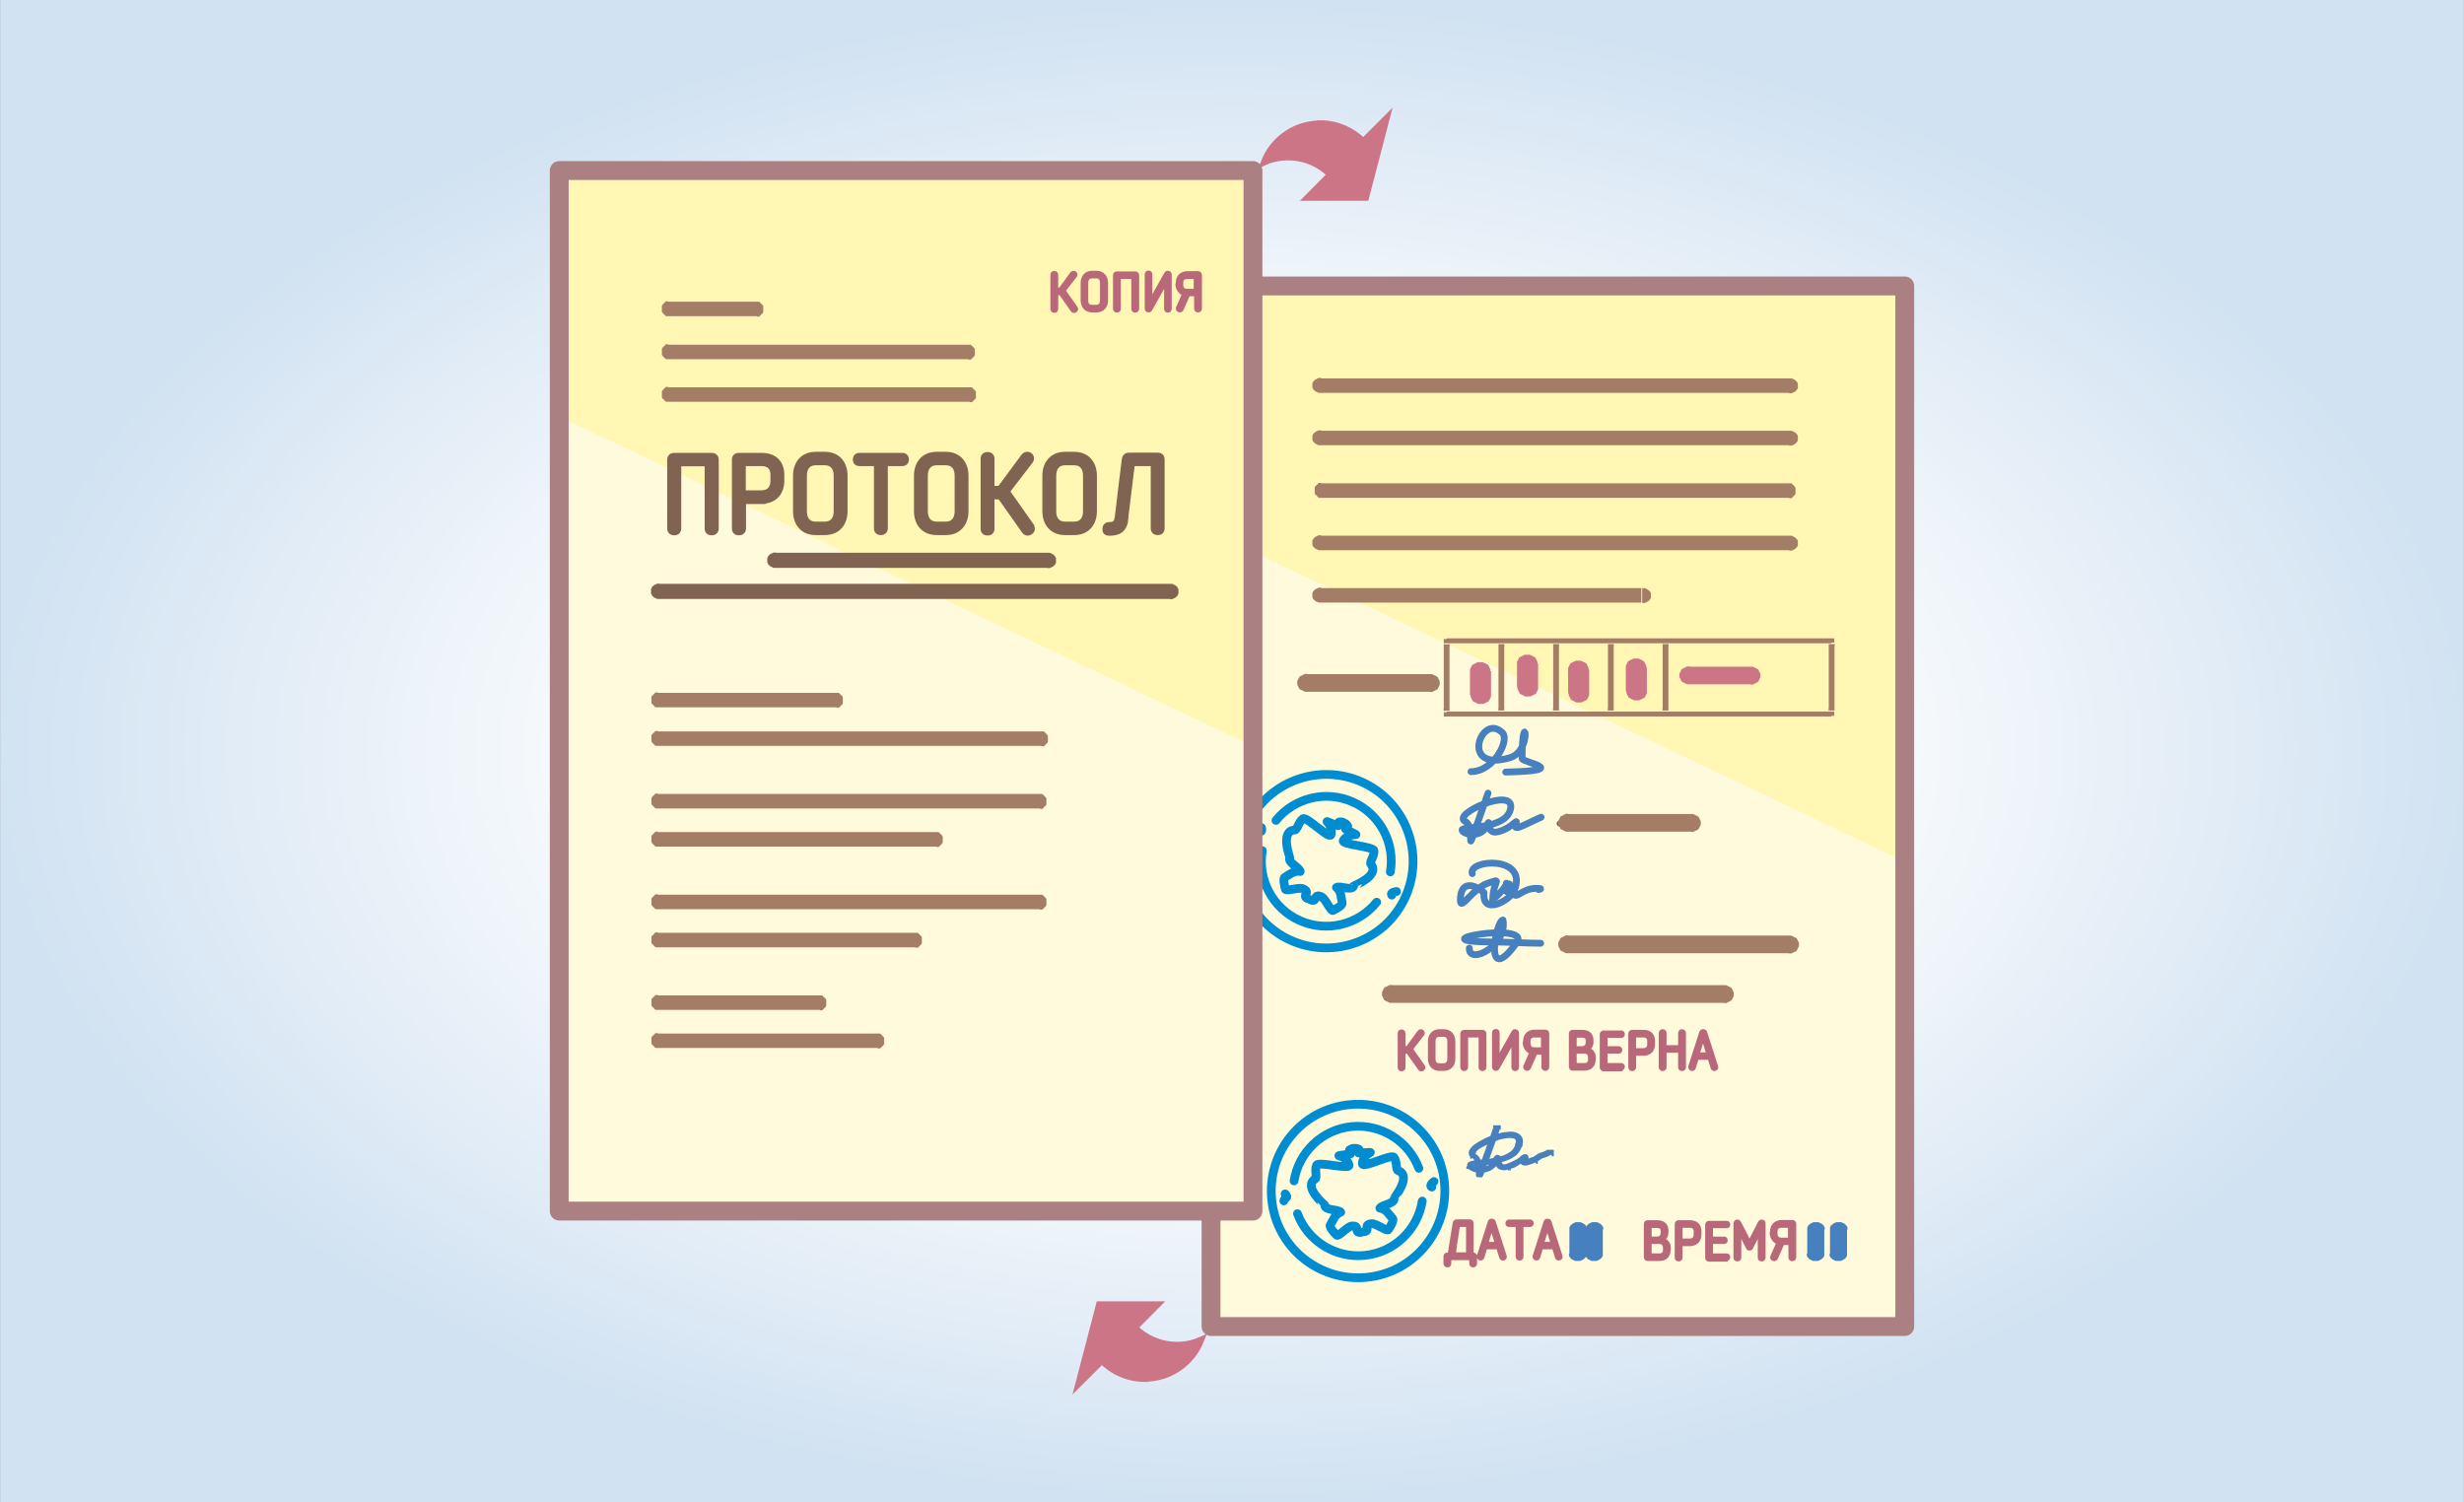 <?xml version="1.0" encoding="UTF-8"?>
<!DOCTYPE svg PUBLIC "-//W3C//DTD SVG 1.1//EN" "http://www.w3.org/Graphics/SVG/1.1/DTD/svg11.dtd">
<!-- Creator: CorelDRAW X6 -->
<svg xmlns="http://www.w3.org/2000/svg" xml:space="preserve" width="115.711mm" height="70.556mm" version="1.1" style="shape-rendering:geometricPrecision; text-rendering:geometricPrecision; image-rendering:optimizeQuality; fill-rule:evenodd; clip-rule:evenodd"
viewBox="0 0 11571 7056"
 xmlns:xlink="http://www.w3.org/1999/xlink">
 <rect x="0" y="0" width="11571" height="7056" fill="#333333" stroke="none"/>
 <defs>
  <style type="text/css">
   <![CDATA[
    .str1 {stroke:#806350;stroke-width:10}
    .str5 {stroke:#B9687A;stroke-width:12.73}
    .str2 {stroke:#4780BF;stroke-width:32;stroke-linecap:round;stroke-linejoin:round}
    .str4 {stroke:#CC7587;stroke-width:32.31}
    .str3 {stroke:#008CD1;stroke-width:41;stroke-linecap:round;stroke-linejoin:round}
    .str6 {stroke:#806350;stroke-width:16.12}
    .str0 {stroke:#AB8082;stroke-width:88.51;stroke-linecap:round;stroke-linejoin:round}
    .fil3 {fill:none}
    .fil6 {fill:none;fill-rule:nonzero}
    .fil8 {fill:#CC7587}
    .fil2 {fill:#FFF7B3}
    .fil1 {fill:#FFFADB}
    .fil9 {fill:#B9687A;fill-rule:nonzero}
    .fil10 {fill:#4780BF;fill-rule:nonzero}
    .fil5 {fill:#806350;fill-rule:nonzero}
    .fil4 {fill:#A37D66;fill-rule:nonzero}
    .fil7 {fill:#CC7587;fill-rule:nonzero}
    .fil0 {fill:url(#id0)}
   ]]>
  </style>
  <radialGradient id="id0" gradientUnits="objectBoundingBox" cx="50%" cy="50%" r="50%" fx="50%" fy="50%">
   <stop offset="0" style="stop-color:#FEFEFE"/>
   <stop offset="0.439" style="stop-color:#FEFEFE"/>
   <stop offset="1" style="stop-color:#D1E2F2"/>
  </radialGradient>
 </defs>
 <g id="Layer_x0020_1">
  <polygon class="fil0" points="0,0 11571,0 11571,7056 0,7056 "/>
  <g id="_725351056">
   <path class="fil1" d="M8945 1343l0 4887c-1220,0 -2038,0 -3258,0l0 -4887 3258 0z"/>
   <path class="fil2" d="M5687 1343l3258 0 0 2703 -3258 -1548c6,-160 0,-1048 0,-1155z"/>
   <path class="fil3 str0" d="M8945 1343l0 4887c-1220,0 -2038,0 -3258,0l0 -4887 3258 0z"/>
   <g>
    <path class="fil4" d="M8402 2584l0 -68 2 0 2 0 2 0 2 0 2 0 2 0 2 1 2 1 2 1 2 1 2 1 2 1 2 1 2 1 1 1 1 1 1 1 1 1 1 1 1 1 1 1 1 1 1 1 1 2 1 2 1 2 1 2 0 2 0 2 0 2 0 2 0 2 0 2 0 2 0 2 0 2 0 2 -1 2 -1 2 -1 2 -1 2 -1 1 -1 1 -1 1 -1 1 -1 1 -1 1 -1 1 -1 1 -1 1 -2 1 -2 1 -2 1 -2 1 -2 1 -2 1 -2 1 -2 1 -2 0 -2 0 -2 0 -2 0 -2 0 -2 0zm-2198 -68l2198 0 0 68 -2198 0 0 -68zm0 0l0 68 -2 0 -2 0 -2 0 -2 0 -2 0 -2 0 -2 -1 -2 -1 -2 -1 -2 -1 -2 -1 -2 -1 -2 -1 -2 -1 -1 -1 -1 -1 -1 -1 -1 -1 -1 -1 -1 -1 -1 -1 -1 -1 -1 -1 -1 -2 -1 -2 -1 -2 -1 -2 0 -2 0 -2 0 -2 0 -2 0 -2 0 -2 0 -2 0 -2 0 -2 0 -2 1 -2 1 -2 1 -2 1 -2 1 -1 1 -1 1 -1 1 -1 1 -1 1 -1 1 -1 1 -1 1 -1 2 -1 2 -1 2 -1 2 -1 2 -1 2 -1 2 -1 2 -1 2 0 2 0 2 0 2 0 2 0 2 0zm1508 314l0 -68 2 0 2 0 2 0 2 0 2 0 2 0 2 1 2 1 2 1 2 1 2 1 2 1 2 1 2 1 1 1 1 1 1 1 1 1 1 1 1 1 1 1 1 1 1 1 1 2 1 2 1 2 1 2 0 2 0 2 0 2 0 2 0 2 0 2 0 2 0 2 0 2 0 2 -1 2 -1 2 -1 2 -1 2 -1 1 -1 1 -1 1 -1 1 -1 1 -1 1 -1 1 -1 1 -1 1 -2 1 -2 1 -2 1 -2 1 -2 1 -2 1 -2 1 -2 1 -2 0 -2 0 -2 0 -2 0 -2 0 -2 0zm-1508 0l0 -68 47 0 47 0 47 0 47 0 47 0 47 0 47 0 47 0 47 0 47 0 47 0 47 0 47 0 47 0 47 0 47 0 47 0 47 0 47 0 47 0 47 0 47 0 47 0 47 0 47 0 47 0 47 0 47 0 47 0 47 0 47 0 47 0 0 68 -47 0 -47 0 -47 0 -47 0 -47 0 -47 0 -47 0 -47 0 -47 0 -47 0 -47 0 -47 0 -47 0 -47 0 -47 0 -47 0 -47 0 -47 0 -47 0 -47 0 -47 0 -47 0 -47 0 -47 0 -47 0 -47 0 -47 0 -47 0 -47 0 -47 0 -47 0 -47 0zm0 -68l0 68 -2 0 -2 0 -2 0 -2 0 -2 0 -2 0 -2 -1 -2 -1 -2 -1 -2 -1 -2 -1 -2 -1 -2 -1 -2 -1 -1 -1 -1 -1 -1 -1 -1 -1 -1 -1 -1 -1 -1 -1 -1 -1 -1 -1 -1 -2 -1 -2 -1 -2 -1 -2 0 -2 0 -2 0 -2 0 -2 0 -2 0 -2 0 -2 0 -2 0 -2 0 -2 1 -2 1 -2 1 -2 1 -2 1 -1 1 -1 1 -1 1 -1 1 -1 1 -1 1 -1 1 -1 1 -1 2 -1 2 -1 2 -1 2 -1 2 -1 2 -1 2 -1 2 -1 2 0 2 0 2 0 2 0 2 0 2 0z"/>
   </g>
   <g>
    <path class="fil4" d="M8402 2338l0 -68 2 0 2 0 2 0 2 0 2 0 1 0 1 1 1 1 1 1 1 1 1 1 1 1 1 1 1 1 1 1 1 1 1 1 1 1 1 1 1 1 1 1 1 1 1 1 1 2 1 2 0 2 0 2 0 2 0 2 0 2 0 2 0 2 0 2 0 2 0 2 0 2 0 2 0 2 0 2 -1 2 -1 2 -1 1 -1 1 -1 1 -1 1 -1 1 -1 1 -1 1 -1 1 -1 1 -1 1 -1 1 -1 1 -1 1 -1 1 -1 1 -1 1 -1 1 -1 0 -2 0 -2 0 -2 0 -2 0 -2 0zm-2198 -68l2198 0 0 68 -2198 0 0 -68zm0 0l0 68 -2 0 -2 0 -2 0 -2 0 -2 0 -1 0 -1 -1 -1 -1 -1 -1 -1 -1 -1 -1 -1 -1 -1 -1 -1 -1 -1 -1 -1 -1 -1 -1 -1 -1 -1 -1 -1 -1 -1 -1 -1 -1 -1 -1 -1 -2 -1 -2 0 -2 0 -2 0 -2 0 -2 0 -2 0 -2 0 -2 0 -2 0 -2 0 -2 0 -2 0 -2 0 -2 0 -2 1 -2 1 -2 1 -1 1 -1 1 -1 1 -1 1 -1 1 -1 1 -1 1 -1 1 -1 1 -1 1 -1 1 -1 1 -1 1 -1 1 -1 1 -1 1 -1 1 0 2 0 2 0 2 0 2 0 2 0z"/>
   </g>
   <g>
    <path class="fil4" d="M8402 2091l0 -68 2 0 2 0 2 0 2 0 2 0 2 0 2 1 2 1 2 1 2 1 2 1 2 1 2 1 2 1 1 1 1 1 1 1 1 1 1 1 1 1 1 1 1 1 1 1 1 2 1 2 1 2 1 2 0 2 0 2 0 2 0 2 0 2 0 2 0 2 0 2 0 2 0 2 -1 2 -1 2 -1 2 -1 2 -1 1 -1 1 -1 1 -1 1 -1 1 -1 1 -1 1 -1 1 -1 1 -2 1 -2 1 -2 1 -2 1 -2 1 -2 1 -2 1 -2 1 -2 0 -2 0 -2 0 -2 0 -2 0 -2 0zm-2198 -68l2198 0 0 68 -2198 0 0 -68zm0 0l0 68 -2 0 -2 0 -2 0 -2 0 -2 0 -2 0 -2 -1 -2 -1 -2 -1 -2 -1 -2 -1 -2 -1 -2 -1 -2 -1 -1 -1 -1 -1 -1 -1 -1 -1 -1 -1 -1 -1 -1 -1 -1 -1 -1 -1 -1 -2 -1 -2 -1 -2 -1 -2 0 -2 0 -2 0 -2 0 -2 0 -2 0 -2 0 -2 0 -2 0 -2 0 -2 1 -2 1 -2 1 -2 1 -2 1 -1 1 -1 1 -1 1 -1 1 -1 1 -1 1 -1 1 -1 1 -1 2 -1 2 -1 2 -1 2 -1 2 -1 2 -1 2 -1 2 -1 2 0 2 0 2 0 2 0 2 0 2 0z"/>
   </g>
   <path class="fil5 str1" d="M7365 3877c5,0 10,-2 10,-9 0,-6 -5,-9 -10,-9 -23,0 -17,0 -40,0 -5,0 -10,3 -10,9 0,6 5,9 10,9 23,0 17,0 40,0z"/>
   <path class="fil6 str2" d="M6908 3624c110,0 191,-160 141,-188 -94,-82 -195,192 40,123 117,-34 59,-257 59,4 0,17 241,56 -77,63"/>
   <g>
    <path class="fil4" d="M8402 1845l0 -68 2 0 2 0 2 0 2 0 2 0 2 0 2 1 2 1 2 1 2 1 2 1 2 1 2 1 2 1 1 1 1 1 1 1 1 1 1 1 1 1 1 1 1 1 1 1 1 2 1 2 1 2 1 2 0 2 0 2 0 2 0 2 0 2 0 2 0 2 0 2 0 2 0 2 -1 2 -1 2 -1 2 -1 2 -1 1 -1 1 -1 1 -1 1 -1 1 -1 1 -1 1 -1 1 -1 1 -2 1 -2 1 -2 1 -2 1 -2 1 -2 1 -2 1 -2 1 -2 0 -2 0 -2 0 -2 0 -2 0 -2 0zm-2198 -68l2198 0 0 68 -2198 0 0 -68zm0 0l0 68 -2 0 -2 0 -2 0 -2 0 -2 0 -2 0 -2 -1 -2 -1 -2 -1 -2 -1 -2 -1 -2 -1 -2 -1 -2 -1 -1 -1 -1 -1 -1 -1 -1 -1 -1 -1 -1 -1 -1 -1 -1 -1 -1 -1 -1 -2 -1 -2 -1 -2 -1 -2 0 -2 0 -2 0 -2 0 -2 0 -2 0 -2 0 -2 0 -2 0 -2 0 -2 1 -2 1 -2 1 -2 1 -2 1 -1 1 -1 1 -1 1 -1 1 -1 1 -1 1 -1 1 -1 1 -1 2 -1 2 -1 2 -1 2 -1 2 -1 2 -1 2 -1 2 -1 2 0 2 0 2 0 2 0 2 0 2 0z"/>
   </g>
   <g>
    <path class="fil4" d="M6807 3036l-27 0 0 -1 0 -1 0 -1 0 -1 0 -1 0 -1 0 -1 0 -1 0 -1 0 -1 0 0 0 0 0 0 0 0 0 0 0 0 0 0 0 0 1 0 1 0 1 0 1 0 1 0 1 0 1 0 1 0 1 0 1 0 1 0 1 0 1 0 1 0 1 0 1 0 1 0 1 0 1 0 1 0 1 0 1 0 1 0 1 0 1 0 1 0 1 0 1 0 0 0 0 0 0 0 0 0 0 0 0 0 0 0 0 0 0 1 0 1 0 1 0 1 0 1 0 1 0 1 0 1 0 1 0 1zm-27 292l0 -292 27 0 0 292 -27 0zm0 0l27 0 0 1 0 1 0 1 0 1 0 1 0 1 0 1 0 1 0 1 0 1 0 0 0 0 0 0 0 0 0 0 0 0 0 0 0 0 -1 0 -1 0 -1 0 -1 0 -1 0 -1 0 -1 0 -1 0 -1 0 -1 0 -1 0 -1 0 -1 0 -1 0 -1 0 -1 0 -1 0 -1 0 -1 0 -1 0 -1 0 -1 0 -1 0 -1 0 -1 0 -1 0 -1 0 -1 0 0 0 0 0 0 0 0 0 0 0 0 0 0 0 0 0 0 -1 0 -1 0 -1 0 -1 0 -1 0 -1 0 -1 0 -1 0 -1 0 -1zm14 14l0 23 -1 0 -1 0 -1 0 -1 0 -1 0 -1 0 -1 0 -1 0 -1 0 -1 0 -1 0 -1 0 -1 0 -1 0 0 0 0 0 0 0 0 0 0 0 0 0 0 0 0 0 0 -1 0 -1 0 -1 0 -1 0 -1 0 -1 0 -1 0 -1 0 -1 0 -1 0 -1 0 -1 0 -1 0 -1 0 -1 0 -1 0 -1 0 -1 0 -1 0 -1 0 0 0 0 0 0 0 0 0 0 0 0 0 0 0 0 1 0 1 0 1 0 1 0 1 0 1 0 1 0 1 0 1 0 1 0 1 0 1 0 1 0 1 0zm1806 23l-1806 0 0 -23 1806 0 0 23zm0 0l0 -23 1 0 1 0 1 0 1 0 1 0 1 0 1 0 1 0 1 0 1 0 1 0 1 0 1 0 1 0 0 0 0 0 0 0 0 0 0 0 0 0 0 0 0 0 0 1 0 1 0 1 0 1 0 1 0 1 0 1 0 1 0 1 0 1 0 1 0 1 0 1 0 1 0 1 0 1 0 1 0 1 0 1 0 1 0 0 0 0 0 0 0 0 0 0 0 0 0 0 0 0 -1 0 -1 0 -1 0 -1 0 -1 0 -1 0 -1 0 -1 0 -1 0 -1 0 -1 0 -1 0 -1 0 -1 0zm-1806 -367l0 23 -1 0 -1 0 -1 0 -1 0 -1 0 -1 0 -1 0 -1 0 -1 0 -1 0 -1 0 -1 0 -1 0 -1 0 0 0 0 0 0 0 0 0 0 0 0 0 0 0 0 0 0 -1 0 -1 0 -1 0 -1 0 -1 0 -1 0 -1 0 -1 0 -1 0 -1 0 -1 0 -1 0 -1 0 -1 0 -1 0 -1 0 -1 0 -1 0 -1 0 -1 0 0 0 0 0 0 0 0 0 0 0 0 0 0 0 0 1 0 1 0 1 0 1 0 1 0 1 0 1 0 1 0 1 0 1 0 1 0 1 0 1 0 1 0zm1806 23l-1806 0 0 -23 1806 0 0 23zm0 0l0 -23 1 0 1 0 1 0 1 0 1 0 1 0 1 0 1 0 1 0 1 0 1 0 1 0 1 0 1 0 0 0 0 0 0 0 0 0 0 0 0 0 0 0 0 0 0 1 0 1 0 1 0 1 0 1 0 1 0 1 0 1 0 1 0 1 0 1 0 1 0 1 0 1 0 1 0 1 0 1 0 1 0 1 0 1 0 0 0 0 0 0 0 0 0 0 0 0 0 0 0 0 -1 0 -1 0 -1 0 -1 0 -1 0 -1 0 -1 0 -1 0 -1 0 -1 0 -1 0 -1 0 -1 0 -1 0zm15 14l-27 0 0 -1 0 -1 0 -1 0 -1 0 -1 0 -1 0 -1 0 -1 0 -1 0 -1 0 0 0 0 0 0 0 0 0 0 0 0 0 0 0 0 1 0 1 0 1 0 1 0 1 0 1 0 1 0 1 0 1 0 1 0 1 0 1 0 1 0 1 0 1 0 1 0 1 0 1 0 1 0 1 0 1 0 1 0 1 0 1 0 1 0 1 0 1 0 1 0 0 0 0 0 0 0 0 0 0 0 0 0 0 0 0 0 0 1 0 1 0 1 0 1 0 1 0 1 0 1 0 1 0 1 0 1zm-27 292l0 -292 27 0 0 292 -27 0zm0 0l27 0 0 1 0 1 0 1 0 1 0 1 0 1 0 1 0 1 0 1 0 1 0 0 0 0 0 0 0 0 0 0 0 0 0 0 0 0 -1 0 -1 0 -1 0 -1 0 -1 0 -1 0 -1 0 -1 0 -1 0 -1 0 -1 0 -1 0 -1 0 -1 0 -1 0 -1 0 -1 0 -1 0 -1 0 -1 0 -1 0 -1 0 -1 0 -1 0 -1 0 -1 0 -1 0 -1 0 0 0 0 0 0 0 0 0 0 0 0 0 0 0 0 0 0 -1 0 -1 0 -1 0 -1 0 -1 0 -1 0 -1 0 -1 0 -1 0 -1zm-753 -292l-27 0 0 -1 0 -1 0 -1 0 -1 0 -1 0 -1 0 -1 0 -1 0 -1 0 -1 0 0 0 0 0 0 0 0 0 0 0 0 0 0 0 0 1 0 1 0 1 0 1 0 1 0 1 0 1 0 1 0 1 0 1 0 1 0 1 0 1 0 1 0 1 0 1 0 1 0 1 0 1 0 1 0 1 0 1 0 1 0 1 0 1 0 1 0 1 0 1 0 0 0 0 0 0 0 0 0 0 0 0 0 0 0 0 0 0 1 0 1 0 1 0 1 0 1 0 1 0 1 0 1 0 1 0 1zm-27 292l0 -292 27 0 0 292 -27 0zm0 0l27 0 0 1 0 1 0 1 0 1 0 1 0 1 0 1 0 1 0 1 0 1 0 0 0 0 0 0 0 0 0 0 0 0 0 0 0 0 -1 0 -1 0 -1 0 -1 0 -1 0 -1 0 -1 0 -1 0 -1 0 -1 0 -1 0 -1 0 -1 0 -1 0 -1 0 -1 0 -1 0 -1 0 -1 0 -1 0 -1 0 -1 0 -1 0 -1 0 -1 0 -1 0 -1 0 -1 0 0 0 0 0 0 0 0 0 0 0 0 0 0 0 0 0 0 -1 0 -1 0 -1 0 -1 0 -1 0 -1 0 -1 0 -1 0 -1 0 -1zm-230 -292l-27 0 0 -1 0 -1 0 -1 0 -1 0 -1 0 -1 0 -1 0 -1 0 -1 0 -1 0 0 0 0 0 0 0 0 0 0 0 0 0 0 0 0 1 0 1 0 1 0 1 0 1 0 1 0 1 0 1 0 1 0 1 0 1 0 1 0 1 0 1 0 1 0 1 0 1 0 1 0 1 0 1 0 1 0 1 0 1 0 1 0 1 0 1 0 1 0 1 0 0 0 0 0 0 0 0 0 0 0 0 0 0 0 0 0 0 1 0 1 0 1 0 1 0 1 0 1 0 1 0 1 0 1 0 1zm-27 292l0 -292 27 0 0 292 -27 0zm0 0l27 0 0 1 0 1 0 1 0 1 0 1 0 1 0 1 0 1 0 1 0 1 0 0 0 0 0 0 0 0 0 0 0 0 0 0 0 0 -1 0 -1 0 -1 0 -1 0 -1 0 -1 0 -1 0 -1 0 -1 0 -1 0 -1 0 -1 0 -1 0 -1 0 -1 0 -1 0 -1 0 -1 0 -1 0 -1 0 -1 0 -1 0 -1 0 -1 0 -1 0 -1 0 -1 0 -1 0 0 0 0 0 0 0 0 0 0 0 0 0 0 0 0 0 0 -1 0 -1 0 -1 0 -1 0 -1 0 -1 0 -1 0 -1 0 -1 0 -1zm-230 -292l-27 0 0 -1 0 -1 0 -1 0 -1 0 -1 0 -1 0 -1 0 -1 0 -1 0 -1 0 0 0 0 0 0 0 0 0 0 0 0 0 0 0 0 1 0 1 0 1 0 1 0 1 0 1 0 1 0 1 0 1 0 1 0 1 0 1 0 1 0 1 0 1 0 1 0 1 0 1 0 1 0 1 0 1 0 1 0 1 0 1 0 1 0 1 0 1 0 1 0 0 0 0 0 0 0 0 0 0 0 0 0 0 0 0 0 0 1 0 1 0 1 0 1 0 1 0 1 0 1 0 1 0 1 0 1zm-27 292l0 -292 27 0 0 292 -27 0zm0 0l27 0 0 1 0 1 0 1 0 1 0 1 0 1 0 1 0 1 0 1 0 1 0 0 0 0 0 0 0 0 0 0 0 0 0 0 0 0 -1 0 -1 0 -1 0 -1 0 -1 0 -1 0 -1 0 -1 0 -1 0 -1 0 -1 0 -1 0 -1 0 -1 0 -1 0 -1 0 -1 0 -1 0 -1 0 -1 0 -1 0 -1 0 -1 0 -1 0 -1 0 -1 0 -1 0 -1 0 0 0 0 0 0 0 0 0 0 0 0 0 0 0 0 0 0 -1 0 -1 0 -1 0 -1 0 -1 0 -1 0 -1 0 -1 0 -1 0 -1zm-230 -292l-27 0 0 -1 0 -1 0 -1 0 -1 0 -1 0 -1 0 -1 0 -1 0 -1 0 -1 0 0 0 0 0 0 0 0 0 0 0 0 0 0 0 0 1 0 1 0 1 0 1 0 1 0 1 0 1 0 1 0 1 0 1 0 1 0 1 0 1 0 1 0 1 0 1 0 1 0 1 0 1 0 1 0 1 0 1 0 1 0 1 0 1 0 1 0 1 0 1 0 0 0 0 0 0 0 0 0 0 0 0 0 0 0 0 0 0 1 0 1 0 1 0 1 0 1 0 1 0 1 0 1 0 1 0 1zm-27 292l0 -292 27 0 0 292 -27 0zm0 0l27 0 0 1 0 1 0 1 0 1 0 1 0 1 0 1 0 1 0 1 0 1 0 0 0 0 0 0 0 0 0 0 0 0 0 0 0 0 -1 0 -1 0 -1 0 -1 0 -1 0 -1 0 -1 0 -1 0 -1 0 -1 0 -1 0 -1 0 -1 0 -1 0 -1 0 -1 0 -1 0 -1 0 -1 0 -1 0 -1 0 -1 0 -1 0 -1 0 -1 0 -1 0 -1 0 -1 0 0 0 0 0 0 0 0 0 0 0 0 0 0 0 0 0 0 -1 0 -1 0 -1 0 -1 0 -1 0 -1 0 -1 0 -1 0 -1 0 -1z"/>
   </g>
   <path class="fil6 str2" d="M6988 3725c-138,385 -44,167 -108,132 -64,-34 234,-165 214,-60 -20,105 -234,80 -228,102 6,22 90,37 115,-19 25,-56 -12,44 55,26 66,-17 93,-67 83,-39 -11,28 8,23 43,6 35,-17 75,-35 75,-35"/>
   <path class="fil6 str2" d="M6914 4103c-21,-67 262,-87 198,77 -20,51 -154,122 -143,12 -45,-40 -111,-59 -111,37 0,52 58,-57 129,-81 75,-25 23,-13 23,80 0,-4 64,-57 64,-80 0,106 7,-41 20,18 21,86 40,3 125,6 34,1 4,6 6,6"/>
   <path class="fil6 str2" d="M6900 4453c-3,82 181,-13 158,-132 -33,0 -94,325 64,107 76,-104 -492,-4 -113,-4 75,0 160,6 226,6"/>
   <path class="fil6 str3" d="M6337 5188c224,-22 424,141 446,365 22,224 -141,424 -365,446 -224,22 -424,-141 -446,-365 -22,-224 141,-424 365,-446zm-260 358c21,-133 130,-241 270,-255 141,-14 269,70 316,196m16 154c-21,133 -130,241 -270,255 -141,14 -269,-70 -316,-196m298 88c-37,4 1,-34 -43,-30 -21,2 -63,52 -71,43 -9,-9 -36,-37 -30,-48 14,-22 21,-50 49,-60 -16,-16 -73,-6 -75,-33 0,-1 -104,-86 -45,-123 11,-7 -4,-43 7,-65 9,-18 154,22 152,1 -1,-10 -13,-36 -47,-45 -6,-2 33,-4 54,-9 4,-1 -7,-16 -5,-18 9,-5 10,-7 21,-8m376 156c0,0 -26,19 -10,26m-695 65c1,-16 27,-12 6,-33m369 178c37,-4 -8,-33 37,-38 21,-2 72,38 79,28 7,-11 28,-44 20,-52 -18,-19 -30,-45 -60,-49 13,-18 71,-20 67,-47 0,-1 85,-105 19,-129 -13,-5 -4,-43 -20,-63 -13,-16 -146,53 -148,31 -1,-10 6,-37 37,-53 5,-3 -33,2 -55,2 -4,0 4,-17 1,-18 -10,-3 -11,-5 -22,-3"/>
   <g>
    <path class="fil4" d="M6138 3166l0 83 -2 0 -2 0 -2 0 -2 0 -2 0 -2 -1 -2 -1 -2 -1 -2 -1 -2 -1 -2 -1 -2 -1 -2 -1 -2 -1 -2 -1 -2 -1 -2 -1 -2 -2 -1 -2 -1 -2 -1 -2 -1 -2 -1 -2 -1 -2 -1 -2 -1 -2 -1 -2 -1 -2 0 -2 0 -2 0 -2 0 -2 0 -2 0 -2 0 -2 0 -2 1 -2 1 -2 1 -2 1 -2 1 -2 1 -2 1 -2 1 -2 1 -2 1 -2 2 -2 2 -1 2 -1 2 -1 2 -1 2 -1 2 -1 2 -1 2 -1 2 -1 2 -1 2 -1 2 -1 2 0 2 0 2 0 2 0 2 0zm577 83l-577 0 0 -83 577 0 0 83zm0 0l0 -83 2 0 2 0 2 0 2 0 2 0 2 1 2 1 2 1 2 1 2 1 2 1 2 1 2 1 2 1 2 1 2 1 2 1 2 2 1 2 1 2 1 2 1 2 1 2 1 2 1 2 1 2 1 2 1 2 0 2 0 2 0 2 0 2 0 2 0 2 0 2 0 2 -1 2 -1 2 -1 2 -1 2 -1 2 -1 2 -1 2 -1 2 -1 2 -1 2 -2 2 -2 1 -2 1 -2 1 -2 1 -2 1 -2 1 -2 1 -2 1 -2 1 -2 1 -2 1 -2 1 -2 0 -2 0 -2 0 -2 0 -2 0z"/>
   </g>
   <g>
    <path class="fil7" d="M7002 3152l-99 0 0 -2 0 -2 0 -2 0 -2 1 -2 1 -2 1 -2 1 -2 1 -2 1 -2 1 -2 1 -2 1 -2 1 -2 2 -2 2 -1 2 -1 2 -1 2 -1 2 -1 2 -1 2 -1 2 -1 2 -1 2 -1 2 -1 2 -1 2 0 2 0 2 0 3 0 3 0 3 0 3 0 2 0 2 0 2 0 2 1 2 1 2 1 2 1 2 1 2 1 2 1 2 1 2 1 2 1 2 1 2 1 2 2 1 2 1 2 1 2 1 2 1 2 1 2 1 2 1 2 1 2 1 2 0 2 0 2 0 2 0 2zm-99 112l0 -112 99 0 0 112 -99 0zm0 0l99 0 0 2 0 2 0 2 0 2 -1 2 -1 2 -1 2 -1 2 -1 2 -1 2 -1 2 -1 2 -1 2 -1 2 -2 2 -2 1 -2 1 -2 1 -2 1 -2 1 -2 1 -2 1 -2 1 -2 1 -2 1 -2 1 -2 1 -2 0 -2 0 -2 0 -3 0 -3 0 -3 0 -3 0 -2 0 -2 0 -2 0 -2 -1 -2 -1 -2 -1 -2 -1 -2 -1 -2 -1 -2 -1 -2 -1 -2 -1 -2 -1 -2 -1 -2 -1 -2 -2 -1 -2 -1 -2 -1 -2 -1 -2 -1 -2 -1 -2 -1 -2 -1 -2 -1 -2 -1 -2 0 -2 0 -2 0 -2 0 -2z"/>
   </g>
   <g>
    <path class="fil7" d="M7223 3117l-99 0 0 -2 0 -2 0 -2 0 -2 1 -2 1 -2 1 -2 1 -2 1 -2 1 -2 1 -2 1 -2 1 -2 1 -2 2 -2 2 -1 2 -1 2 -1 2 -1 2 -1 2 -1 2 -1 2 -1 2 -1 2 -1 2 -1 2 -1 2 0 2 0 2 0 3 0 3 0 3 0 3 0 2 0 2 0 2 0 2 1 2 1 2 1 2 1 2 1 2 1 2 1 2 1 2 1 2 1 2 1 2 1 2 2 1 2 1 2 1 2 1 2 1 2 1 2 1 2 1 2 1 2 1 2 0 2 0 2 0 2 0 2zm-99 112l0 -112 99 0 0 112 -99 0zm0 0l99 0 0 2 0 2 0 2 0 2 -1 2 -1 2 -1 2 -1 2 -1 2 -1 2 -1 2 -1 2 -1 2 -1 2 -2 2 -2 1 -2 1 -2 1 -2 1 -2 1 -2 1 -2 1 -2 1 -2 1 -2 1 -2 1 -2 1 -2 0 -2 0 -2 0 -3 0 -3 0 -3 0 -3 0 -2 0 -2 0 -2 0 -2 -1 -2 -1 -2 -1 -2 -1 -2 -1 -2 -1 -2 -1 -2 -1 -2 -1 -2 -1 -2 -1 -2 -1 -2 -2 -1 -2 -1 -2 -1 -2 -1 -2 -1 -2 -1 -2 -1 -2 -1 -2 -1 -2 -1 -2 0 -2 0 -2 0 -2 0 -2z"/>
   </g>
   <g>
    <path class="fil7" d="M7463 3145l-99 0 0 -2 0 -2 0 -2 0 -2 1 -2 1 -2 1 -2 1 -2 1 -2 1 -2 1 -2 1 -2 1 -2 1 -2 2 -2 2 -1 2 -1 2 -1 2 -1 2 -1 2 -1 2 -1 2 -1 2 -1 2 -1 2 -1 2 -1 2 0 2 0 2 0 3 0 3 0 3 0 3 0 2 0 2 0 2 0 2 1 2 1 2 1 2 1 2 1 2 1 2 1 2 1 2 1 2 1 2 1 2 1 2 2 1 2 1 2 1 2 1 2 1 2 1 2 1 2 1 2 1 2 1 2 0 2 0 2 0 2 0 2zm-99 112l0 -112 99 0 0 112 -99 0zm0 0l99 0 0 2 0 2 0 2 0 2 -1 2 -1 2 -1 2 -1 2 -1 2 -1 2 -1 2 -1 2 -1 2 -1 2 -2 2 -2 1 -2 1 -2 1 -2 1 -2 1 -2 1 -2 1 -2 1 -2 1 -2 1 -2 1 -2 1 -2 0 -2 0 -2 0 -3 0 -3 0 -3 0 -3 0 -2 0 -2 0 -2 0 -2 -1 -2 -1 -2 -1 -2 -1 -2 -1 -2 -1 -2 -1 -2 -1 -2 -1 -2 -1 -2 -1 -2 -1 -2 -2 -1 -2 -1 -2 -1 -2 -1 -2 -1 -2 -1 -2 -1 -2 -1 -2 -1 -2 -1 -2 0 -2 0 -2 0 -2 0 -2z"/>
   </g>
   <g>
    <path class="fil7" d="M7734 3135l-99 0 0 -2 0 -2 0 -2 0 -2 1 -2 1 -2 1 -2 1 -2 1 -2 1 -2 1 -2 1 -2 1 -2 1 -2 2 -2 2 -1 2 -1 2 -1 2 -1 2 -1 2 -1 2 -1 2 -1 2 -1 2 -1 2 -1 2 -1 2 0 2 0 2 0 3 0 3 0 3 0 3 0 2 0 2 0 2 0 2 1 2 1 2 1 2 1 2 1 2 1 2 1 2 1 2 1 2 1 2 1 2 1 2 2 1 2 1 2 1 2 1 2 1 2 1 2 1 2 1 2 1 2 1 2 0 2 0 2 0 2 0 2zm-99 112l0 -112 99 0 0 112 -99 0zm0 0l99 0 0 2 0 2 0 2 0 2 -1 2 -1 2 -1 2 -1 2 -1 2 -1 2 -1 2 -1 2 -1 2 -1 2 -2 2 -2 1 -2 1 -2 1 -2 1 -2 1 -2 1 -2 1 -2 1 -2 1 -2 1 -2 1 -2 1 -2 0 -2 0 -2 0 -3 0 -3 0 -3 0 -3 0 -2 0 -2 0 -2 0 -2 -1 -2 -1 -2 -1 -2 -1 -2 -1 -2 -1 -2 -1 -2 -1 -2 -1 -2 -1 -2 -1 -2 -1 -2 -2 -1 -2 -1 -2 -1 -2 -1 -2 -1 -2 -1 -2 -1 -2 -1 -2 -1 -2 -1 -2 0 -2 0 -2 0 -2 0 -2z"/>
   </g>
   <g>
    <path class="fil7" d="M8221 3214l0 -83 2 0 2 0 2 0 2 0 2 0 2 1 2 1 2 1 2 1 2 1 2 1 2 1 2 1 2 1 2 1 2 1 2 1 2 2 1 2 1 2 1 2 1 2 1 2 1 2 1 2 1 2 1 2 1 2 0 2 0 2 0 2 0 2 0 2 0 2 0 2 0 2 -1 2 -1 2 -1 2 -1 2 -1 2 -1 2 -1 2 -1 2 -1 2 -1 2 -2 2 -2 1 -2 1 -2 1 -2 1 -2 1 -2 1 -2 1 -2 1 -2 1 -2 1 -2 1 -2 1 -2 0 -2 0 -2 0 -2 0 -2 0zm-288 -83l288 0 0 83 -288 0 0 -83zm0 0l0 83 -2 0 -2 0 -2 0 -2 0 -2 0 -2 -1 -2 -1 -2 -1 -2 -1 -2 -1 -2 -1 -2 -1 -2 -1 -2 -1 -2 -1 -2 -1 -2 -1 -2 -2 -1 -2 -1 -2 -1 -2 -1 -2 -1 -2 -1 -2 -1 -2 -1 -2 -1 -2 -1 -2 0 -2 0 -2 0 -2 0 -2 0 -2 0 -2 0 -2 0 -2 1 -2 1 -2 1 -2 1 -2 1 -2 1 -2 1 -2 1 -2 1 -2 1 -2 2 -2 2 -1 2 -1 2 -1 2 -1 2 -1 2 -1 2 -1 2 -1 2 -1 2 -1 2 -1 2 -1 2 0 2 0 2 0 2 0 2 0z"/>
   </g>
   <g>
    <path class="fil4" d="M7364 3823l0 83 -2 0 -2 0 -2 0 -2 0 -2 0 -2 -1 -2 -1 -2 -1 -2 -1 -2 -1 -2 -1 -2 -1 -2 -1 -2 -1 -2 -1 -2 -1 -2 -1 -2 -2 -1 -2 -1 -2 -1 -2 -1 -2 -1 -2 -1 -2 -1 -2 -1 -2 -1 -2 -1 -2 0 -2 0 -2 0 -2 0 -2 0 -2 0 -2 0 -2 0 -2 1 -2 1 -2 1 -2 1 -2 1 -2 1 -2 1 -2 1 -2 1 -2 1 -2 2 -2 2 -1 2 -1 2 -1 2 -1 2 -1 2 -1 2 -1 2 -1 2 -1 2 -1 2 -1 2 -1 2 0 2 0 2 0 2 0 2 0zm577 83l-577 0 0 -83 577 0 0 83zm0 0l0 -83 2 0 2 0 2 0 2 0 2 0 2 1 2 1 2 1 2 1 2 1 2 1 2 1 2 1 2 1 2 1 2 1 2 1 2 2 1 2 1 2 1 2 1 2 1 2 1 2 1 2 1 2 1 2 1 2 0 2 0 2 0 2 0 2 0 2 0 2 0 2 0 2 -1 2 -1 2 -1 2 -1 2 -1 2 -1 2 -1 2 -1 2 -1 2 -1 2 -2 2 -2 1 -2 1 -2 1 -2 1 -2 1 -2 1 -2 1 -2 1 -2 1 -2 1 -2 1 -2 1 -2 0 -2 0 -2 0 -2 0 -2 0z"/>
   </g>
   <g>
    <path class="fil4" d="M7364 4394l0 83 -2 0 -2 0 -2 0 -2 0 -2 0 -2 -1 -2 -1 -2 -1 -2 -1 -2 -1 -2 -1 -2 -1 -2 -1 -2 -1 -2 -1 -2 -1 -2 -1 -2 -2 -1 -2 -1 -2 -1 -2 -1 -2 -1 -2 -1 -2 -1 -2 -1 -2 -1 -2 -1 -2 0 -2 0 -2 0 -2 0 -2 0 -2 0 -2 0 -2 0 -2 1 -2 1 -2 1 -2 1 -2 1 -2 1 -2 1 -2 1 -2 1 -2 1 -2 2 -2 2 -1 2 -1 2 -1 2 -1 2 -1 2 -1 2 -1 2 -1 2 -1 2 -1 2 -1 2 -1 2 0 2 0 2 0 2 0 2 0zm1038 83l-1038 0 0 -83 1038 0 0 83zm0 0l0 -83 2 0 2 0 2 0 2 0 2 0 2 1 2 1 2 1 2 1 2 1 2 1 2 1 2 1 2 1 2 1 2 1 2 1 2 2 1 2 1 2 1 2 1 2 1 2 1 2 1 2 1 2 1 2 1 2 0 2 0 2 0 2 0 2 0 2 0 2 0 2 0 2 -1 2 -1 2 -1 2 -1 2 -1 2 -1 2 -1 2 -1 2 -1 2 -1 2 -2 2 -2 1 -2 1 -2 1 -2 1 -2 1 -2 1 -2 1 -2 1 -2 1 -2 1 -2 1 -2 1 -2 0 -2 0 -2 0 -2 0 -2 0z"/>
   </g>
   <g>
    <path class="fil4" d="M6536 4627l0 83 -2 0 -2 0 -2 0 -2 0 -2 0 -2 -1 -2 -1 -2 -1 -2 -1 -2 -1 -2 -1 -2 -1 -2 -1 -2 -1 -2 -1 -2 -1 -2 -1 -2 -2 -1 -2 -1 -2 -1 -2 -1 -2 -1 -2 -1 -2 -1 -2 -1 -2 -1 -2 -1 -2 0 -2 0 -2 0 -2 0 -2 0 -2 0 -2 0 -2 0 -2 1 -2 1 -2 1 -2 1 -2 1 -2 1 -2 1 -2 1 -2 1 -2 1 -2 2 -2 2 -1 2 -1 2 -1 2 -1 2 -1 2 -1 2 -1 2 -1 2 -1 2 -1 2 -1 2 -1 2 0 2 0 2 0 2 0 2 0zm1560 83l-1560 0 0 -83 1560 0 0 83zm0 0l0 -83 2 0 2 0 2 0 2 0 2 0 2 1 2 1 2 1 2 1 2 1 2 1 2 1 2 1 2 1 2 1 2 1 2 1 2 2 1 2 1 2 1 2 1 2 1 2 1 2 1 2 1 2 1 2 1 2 0 2 0 2 0 2 0 2 0 2 0 2 0 2 0 2 -1 2 -1 2 -1 2 -1 2 -1 2 -1 2 -1 2 -1 2 -1 2 -1 2 -2 2 -2 1 -2 1 -2 1 -2 1 -2 1 -2 1 -2 1 -2 1 -2 1 -2 1 -2 1 -2 1 -2 0 -2 0 -2 0 -2 0 -2 0z"/>
   </g>
   <path class="fil8 str4" d="M5376 6474c-79,0 -151,-33 -202,-85l-107 107 96 -368 270 0 -106 107 0 0c51,51 122,83 200,83 40,0 77,-8 111,-23 0,0 0,0 0,0l0 0c-41,104 -143,178 -262,178z"/>
   <path class="fil9 str5" d="M6684 5005l-55 -78 52 -67c5,-6 5,-12 -1,-17 -6,-6 -13,-3 -18,3l-53 73 -15 0 0 -66c0,-6 -4,-12 -12,-12 -9,0 -12,6 -12,12l0 160c0,6 4,12 12,12 8,0 12,-6 12,-12l0 -71 16 0 55 78c3,5 10,8 17,3 7,-5 7,-12 3,-17zm51 -114c0,-16 7,-28 24,-28l20 0c18,0 24,12 24,28l0 81c0,16 -7,28 -24,28l-20 0c-18,0 -24,-12 -24,-28l0 -81zm93 0c0,-28 -16,-51 -48,-51l-20 0c-32,0 -48,23 -48,51l0 81c0,28 16,51 48,51l20 0c32,0 48,-23 48,-51l0 -81zm122 -25l0 146c0,6 3,12 12,12 8,0 12,-6 12,-12l0 -157c0,-6 -4,-12 -12,-12l-86 0c-8,0 -12,6 -12,12l0 157c0,6 4,12 12,12 8,0 12,-6 12,-12l0 -146 62 0zm154 146c0,6 3,12 11,12 9,0 12,-6 12,-12l0 -160c0,-6 -4,-12 -12,-12 -5,0 -8,2 -12,9l-68 121 0 0c1,-5 1,-11 1,-18l0 -101c0,-6 -3,-12 -11,-12 -9,0 -12,6 -12,12l0 160c0,6 4,12 12,12 5,0 8,-2 12,-9l68 -121 0 0c-1,5 -1,11 -1,18l0 101zm53 -115c0,18 11,39 31,47 -2,3 -3,6 -6,13 0,0 -20,45 -22,50 -2,5 -1,12 7,15 8,3 13,-1 16,-7 3,-6 30,-68 30,-68l32 0 0 64c0,6 4,12 12,12 8,0 12,-6 12,-12l0 -157c0,-6 -4,-12 -12,-12l-49 0c-32,0 -49,20 -49,47l0 7zm48 28c-18,0 -24,-12 -24,-28l0 -7c0,-14 7,-24 25,-24l37 0 0 59 -38 0zm193 17l42 0c18,0 24,11 24,27l0 6c0,15 -7,24 -24,24l-42 0 0 -57zm0 -22l0 -53 31 0c17,0 24,6 24,21l0 6c0,15 -7,26 -24,26l-31 0zm90 49c0,-21 -9,-36 -28,-42 11,-7 17,-18 17,-34l0 -6c0,-29 -16,-44 -48,-44l-43 0c-9,0 -12,6 -12,12l0 155c0,6 4,12 12,12l53 0c32,0 48,-18 48,-47l0 -6zm125 52c6,0 11,-3 11,-11 0,-8 -5,-11 -11,-11l-70 0 0 -57 58 0c6,0 11,-3 11,-11 0,-8 -5,-11 -11,-11l-58 0 0 -52 70 0c6,0 11,-3 11,-11 0,-8 -5,-11 -11,-11l-82 0c-8,0 -12,6 -12,12l0 155c0,6 4,12 12,12l82 0zm64 -92l0 -63 40 0c18,0 25,9 25,24l0 13c0,16 -7,26 -25,26l-40 0zm40 23c33,0 49,-21 49,-49l0 -13c0,-29 -16,-47 -49,-47l-52 0c-8,0 -12,6 -12,12l0 157c0,6 4,12 12,12 8,0 12,-6 12,-12l0 -60 40 0zm194 -100c0,-6 -4,-12 -12,-12 -8,0 -12,6 -12,12l0 63 -67 0 0 -63c0,-6 -3,-12 -12,-12 -8,0 -12,6 -12,12l0 160c0,6 4,12 12,12 8,0 12,-6 12,-12l0 -74 67 0 0 74c0,6 3,12 12,12 8,0 12,-6 12,-12l0 -160zm115 119l14 45c2,6 8,10 15,7 7,-2 9,-8 7,-15l-51 -159c-2,-6 -5,-9 -12,-9l-1 0c-7,0 -10,3 -12,9l-51 159c-2,6 1,12 7,15 7,2 13,-1 15,-7l14 -45 55 0zm-32 -77c2,-6 3,-8 4,-15l0 0c1,6 2,9 4,15l17 55 -43 0 17 -55z"/>
   <path class="fil8 str4" d="M6200 581c79,0 151,33 202,85l107 -107 -96 368 -270 0 106 -107 0 0c-51,-51 -122,-83 -200,-83 -40,0 -77,8 -111,23 0,0 0,0 0,0l0 0c41,-104 143,-178 262,-178z"/>
   <g>
    <g>
     <path class="fil10" d="M7527 5775l-80 0 0 -2 0 -2 0 -2 0 -2 0 -2 1 -2 1 -2 1 -2 1 -2 1 -1 1 -1 1 -1 1 -1 1 -1 1 -1 1 -1 1 -1 1 -1 2 -1 2 -1 2 -1 2 -1 2 -1 2 -1 2 -1 2 -1 2 0 2 0 2 0 2 0 2 0 2 0 2 0 2 0 2 0 2 0 2 0 2 0 2 1 2 1 2 1 2 1 2 1 2 1 2 1 2 1 1 1 1 1 1 1 1 1 1 1 1 1 1 1 1 1 1 1 1 2 1 2 1 2 1 2 0 2 0 2 0 2 0 2 0 2zm-80 112l0 -112 80 0 0 112 -80 0zm0 0l80 0 0 2 0 2 0 2 0 2 0 2 -1 2 -1 2 -1 2 -1 2 -1 1 -1 1 -1 1 -1 1 -1 1 -1 1 -1 1 -1 1 -1 1 -2 1 -2 1 -2 1 -2 1 -2 1 -2 1 -2 1 -2 1 -2 0 -2 0 -2 0 -2 0 -2 0 -2 0 -2 0 -2 0 -2 0 -2 0 -2 0 -2 0 -2 -1 -2 -1 -2 -1 -2 -1 -2 -1 -2 -1 -2 -1 -2 -1 -1 -1 -1 -1 -1 -1 -1 -1 -1 -1 -1 -1 -1 -1 -1 -1 -1 -1 -1 -2 -1 -2 -1 -2 -1 -2 0 -2 0 -2 0 -2 0 -2 0 -2z"/>
    </g>
    <g>
     <path class="fil10" d="M7450 5775l-80 0 0 -2 0 -2 0 -2 0 -2 0 -2 1 -2 1 -2 1 -2 1 -2 1 -1 1 -1 1 -1 1 -1 1 -1 1 -1 1 -1 1 -1 1 -1 2 -1 2 -1 2 -1 2 -1 2 -1 2 -1 2 -1 2 -1 2 0 2 0 2 0 2 0 2 0 2 0 2 0 2 0 2 0 2 0 2 0 2 0 2 1 2 1 2 1 2 1 2 1 2 1 2 1 2 1 1 1 1 1 1 1 1 1 1 1 1 1 1 1 1 1 1 1 1 2 1 2 1 2 1 2 0 2 0 2 0 2 0 2 0 2zm-80 112l0 -112 80 0 0 112 -80 0zm0 0l80 0 0 2 0 2 0 2 0 2 0 2 -1 2 -1 2 -1 2 -1 2 -1 1 -1 1 -1 1 -1 1 -1 1 -1 1 -1 1 -1 1 -1 1 -2 1 -2 1 -2 1 -2 1 -2 1 -2 1 -2 1 -2 1 -2 0 -2 0 -2 0 -2 0 -2 0 -2 0 -2 0 -2 0 -2 0 -2 0 -2 0 -2 0 -2 -1 -2 -1 -2 -1 -2 -1 -2 -1 -2 -1 -2 -1 -2 -1 -1 -1 -1 -1 -1 -1 -1 -1 -1 -1 -1 -1 -1 -1 -1 -1 -1 -1 -1 -2 -1 -2 -1 -2 -1 -2 0 -2 0 -2 0 -2 0 -2 0 -2z"/>
    </g>
    <g>
     <path class="fil10" d="M8567 5775l-80 0 0 -2 0 -2 0 -2 0 -2 0 -2 1 -2 1 -2 1 -2 1 -2 1 -1 1 -1 1 -1 1 -1 1 -1 1 -1 1 -1 1 -1 1 -1 2 -1 2 -1 2 -1 2 -1 2 -1 2 -1 2 -1 2 -1 2 0 2 0 2 0 2 0 2 0 2 0 2 0 2 0 2 0 2 0 2 0 2 0 2 1 2 1 2 1 2 1 2 1 2 1 2 1 2 1 1 1 1 1 1 1 1 1 1 1 1 1 1 1 1 1 1 1 1 2 1 2 1 2 1 2 0 2 0 2 0 2 0 2 0 2zm-80 112l0 -112 80 0 0 112 -80 0zm0 0l80 0 0 2 0 2 0 2 0 2 0 2 -1 2 -1 2 -1 2 -1 2 -1 1 -1 1 -1 1 -1 1 -1 1 -1 1 -1 1 -1 1 -1 1 -2 1 -2 1 -2 1 -2 1 -2 1 -2 1 -2 1 -2 1 -2 0 -2 0 -2 0 -2 0 -2 0 -2 0 -2 0 -2 0 -2 0 -2 0 -2 0 -2 0 -2 -1 -2 -1 -2 -1 -2 -1 -2 -1 -2 -1 -2 -1 -2 -1 -1 -1 -1 -1 -1 -1 -1 -1 -1 -1 -1 -1 -1 -1 -1 -1 -1 -1 -1 -2 -1 -2 -1 -2 -1 -2 0 -2 0 -2 0 -2 0 -2 0 -2z"/>
    </g>
    <g>
     <path class="fil10" d="M8674 5775l-80 0 0 -2 0 -2 0 -2 0 -2 0 -2 1 -2 1 -2 1 -2 1 -2 1 -1 1 -1 1 -1 1 -1 1 -1 1 -1 1 -1 1 -1 1 -1 2 -1 2 -1 2 -1 2 -1 2 -1 2 -1 2 -1 2 -1 2 0 2 0 2 0 2 0 2 0 2 0 2 0 2 0 2 0 2 0 2 0 2 0 2 1 2 1 2 1 2 1 2 1 2 1 2 1 2 1 1 1 1 1 1 1 1 1 1 1 1 1 1 1 1 1 1 1 1 2 1 2 1 2 1 2 0 2 0 2 0 2 0 2 0 2zm-80 112l0 -112 80 0 0 112 -80 0zm0 0l80 0 0 2 0 2 0 2 0 2 0 2 -1 2 -1 2 -1 2 -1 2 -1 1 -1 1 -1 1 -1 1 -1 1 -1 1 -1 1 -1 1 -1 1 -2 1 -2 1 -2 1 -2 1 -2 1 -2 1 -2 1 -2 1 -2 0 -2 0 -2 0 -2 0 -2 0 -2 0 -2 0 -2 0 -2 0 -2 0 -2 0 -2 0 -2 -1 -2 -1 -2 -1 -2 -1 -2 -1 -2 -1 -2 -1 -2 -1 -1 -1 -1 -1 -1 -1 -1 -1 -1 -1 -1 -1 -1 -1 -1 -1 -1 -1 -1 -2 -1 -2 -1 -2 -1 -2 0 -2 0 -2 0 -2 0 -2 0 -2z"/>
    </g>
    <path class="fil9 str5" d="M6919 5889l-5 0 0 -144c0,-6 -4,-12 -12,-12l-61 0c-8,0 -12,5 -13,12l-23 144 -8 0c-8,0 -12,6 -12,12l0 33c0,6 4,12 12,12 9,0 12,-6 12,-12l0 -22 97 0 0 22c0,6 4,12 12,12 8,0 12,-6 12,-12l0 -33c0,-6 -4,-12 -12,-12l0 0zm-87 -18l18 -115 41 0 0 132 -62 0c2,-6 3,-12 4,-18l0 0zm201 -10l14 45c2,6 8,10 15,7 7,-2 9,-8 7,-15l-51 -159c-2,-6 -5,-9 -12,-9l-1 0c-7,0 -10,3 -12,9l-51 159c-2,6 1,12 7,15 7,2 13,-1 15,-7l14 -45 55 0zm-32 -77c2,-6 3,-8 4,-15l0 0c1,6 2,9 4,15l17 55 -43 0 17 -55zm135 130c8,0 12,-6 12,-12l0 -146 37 0c6,0 11,-3 11,-11 0,-8 -5,-11 -11,-11l-98 0c-6,0 -11,4 -11,11 0,8 5,11 11,11l37 0 0 146c0,6 4,12 12,12zm159 -53l14 45c2,6 8,10 15,7 7,-2 9,-8 7,-15l-51 -159c-2,-6 -5,-9 -12,-9l-1 0c-7,0 -10,3 -12,9l-51 159c-2,6 1,12 7,15 7,2 13,-1 15,-7l14 -45 55 0zm-32 -77c2,-6 3,-8 4,-15l0 0c1,6 2,9 4,15l17 55 -43 0 17 -55z"/>
    <path class="fil9 str5" d="M7750 5836l42 0c18,0 24,11 24,27l0 6c0,15 -7,24 -24,24l-42 0 0 -57zm0 -22l0 -53 31 0c17,0 24,6 24,21l0 6c0,15 -7,26 -24,26l-31 0zm90 49c0,-21 -9,-36 -28,-42 11,-7 17,-18 17,-34l0 -6c0,-29 -16,-44 -48,-44l-43 0c-9,0 -12,6 -12,12l0 155c0,6 4,12 12,12l53 0c32,0 48,-18 48,-47l0 -6zm55 -40l0 -63 40 0c18,0 25,9 25,24l0 13c0,16 -7,26 -25,26l-40 0zm40 23c33,0 49,-21 49,-49l0 -13c0,-29 -16,-47 -49,-47l-52 0c-8,0 -12,6 -12,12l0 157c0,6 4,12 12,12 8,0 12,-6 12,-12l0 -60 40 0zm173 69c6,0 11,-3 11,-11 0,-8 -5,-11 -11,-11l-70 0 0 -57 58 0c6,0 11,-3 11,-11 0,-8 -5,-11 -11,-11l-58 0 0 -52 70 0c6,0 11,-3 11,-11 0,-8 -5,-11 -11,-11l-82 0c-8,0 -12,6 -12,12l0 155c0,6 4,12 12,12l82 0zm109 -79c-2,-5 -4,-10 -6,-15l-40 -78c-4,-7 -7,-9 -12,-9 -8,0 -12,6 -12,12l0 160c0,6 3,12 12,12 8,0 12,-6 12,-12l0 -98c0,-7 -1,-13 -1,-18l0 0 36 71c2,4 4,6 10,6 6,0 9,-3 10,-6l36 -71 0 0c-1,5 -1,11 -1,18l0 98c0,6 3,12 12,12 8,0 12,-6 12,-12l0 -160c0,-6 -3,-12 -12,-12 -5,0 -8,2 -12,9l-40 78c-3,5 -5,10 -6,15zm100 -45c0,18 11,39 31,47 -2,3 -3,6 -6,13 0,0 -20,45 -22,50 -2,5 -1,12 7,15 8,3 13,-1 16,-7 3,-6 30,-68 30,-68l32 0 0 64c0,6 4,12 12,12 8,0 12,-6 12,-12l0 -157c0,-6 -4,-12 -12,-12l-49 0c-32,0 -49,20 -49,47l0 7zm48 28c-18,0 -24,-12 -24,-28l0 -7c0,-14 7,-24 25,-24l37 0 0 59 -38 0z"/>
   </g>
   <path class="fil6 str3" d="M6396 3673c205,92 296,334 204,539 -92,205 -334,296 -539,204 -205,-92 -296,-334 -204,-539 92,-205 334,-296 539,-204zm-404 180c85,-105 233,-144 362,-86 129,58 198,195 175,328m-64 142c-85,105 -233,144 -362,86 -129,-58 -198,-195 -175,-328m214 226c-34,-15 18,-29 -23,-47 -19,-9 -80,14 -83,2 -3,-13 -13,-50 -2,-56 23,-13 43,-33 72,-27 -6,-22 -61,-42 -49,-66 0,-1 -47,-126 23,-129 13,-1 18,-39 39,-53 17,-11 122,96 131,76 4,-9 6,-38 -18,-62 -4,-4 31,13 52,19 4,1 2,-18 5,-18 10,0 12,-1 22,4m247 323c0,0 -32,3 -22,17m-634 -291c8,-13 30,3 22,-26m231 339c34,15 10,-33 51,-14 19,9 43,69 54,64 12,-6 46,-24 43,-36 -6,-26 -4,-54 -27,-72 20,-10 71,18 81,-7 0,-1 125,-48 81,-102 -9,-10 18,-39 14,-64 -3,-20 -153,-28 -144,-47 4,-9 24,-29 59,-28 6,0 -30,-15 -48,-26 -4,-2 12,-13 10,-15 -7,-8 -7,-10 -17,-14"/>
   <path class="fil1" d="M5884 801l0 4887c-1220,0 -2038,0 -3258,0l0 -4887 3258 0z"/>
   <path class="fil2" d="M2626 801l3258 0 0 2703 -3258 -1548c6,-160 0,-1048 0,-1155z"/>
   <path class="fil3 str0" d="M5884 801l0 4887c-1220,0 -2038,0 -3258,0l0 -4887 3258 0z"/>
   <path class="fil9 str5" d="M5053 1443l-55 -78 52 -67c5,-6 5,-12 -1,-17 -6,-6 -13,-3 -18,3l-53 73 -15 0 0 -66c0,-6 -4,-12 -12,-12 -9,0 -12,6 -12,12l0 160c0,6 4,12 12,12 8,0 12,-6 12,-12l0 -71 16 0 55 78c3,5 10,8 17,3 7,-5 7,-12 3,-17zm51 -114c0,-16 7,-28 24,-28l20 0c18,0 24,12 24,28l0 81c0,16 -7,28 -24,28l-20 0c-18,0 -24,-12 -24,-28l0 -81zm93 0c0,-28 -16,-51 -48,-51l-20 0c-32,0 -48,23 -48,51l0 81c0,28 16,51 48,51l20 0c32,0 48,-23 48,-51l0 -81zm122 -25l0 146c0,6 3,12 12,12 8,0 12,-6 12,-12l0 -157c0,-6 -4,-12 -12,-12l-86 0c-8,0 -12,6 -12,12l0 157c0,6 4,12 12,12 8,0 12,-6 12,-12l0 -146 62 0zm154 146c0,6 3,12 11,12 9,0 12,-6 12,-12l0 -160c0,-6 -4,-12 -12,-12 -5,0 -8,2 -12,9l-68 121 0 0c1,-5 1,-11 1,-18l0 -101c0,-6 -3,-12 -11,-12 -9,0 -12,6 -12,12l0 160c0,6 4,12 12,12 5,0 8,-2 12,-9l68 -121 0 0c-1,5 -1,11 -1,18l0 101zm53 -115c0,18 11,39 31,47 -2,3 -3,6 -6,13 0,0 -20,45 -22,50 -2,5 -1,12 7,15 8,3 13,-1 16,-7 3,-6 30,-68 30,-68l32 0 0 64c0,6 4,12 12,12 8,0 12,-6 12,-12l0 -157c0,-6 -4,-12 -12,-12l-49 0c-32,0 -49,20 -49,47l0 7zm48 28c-18,0 -24,-12 -24,-28l0 -7c0,-14 7,-24 25,-24l37 0 0 59 -38 0z"/>
   <path class="fil5 str6" d="M3317 2182l0 300c0,13 7,24 25,24 17,0 25,-11 25,-24l0 -323c0,-13 -8,-24 -25,-24l-176 0c-17,0 -25,11 -25,24l0 323c0,13 8,24 25,24 17,0 25,-11 25,-24l0 -300 127 0zm177 129l0 -130 81 0c36,0 51,18 51,50l0 26c0,32 -15,54 -51,54l-81 0zm81 47c67,0 100,-44 100,-101l0 -26c0,-58 -33,-96 -100,-96l-106 0c-17,0 -24,11 -24,24l0 323c0,13 7,24 25,24 17,0 25,-11 25,-24l0 -123 81 0zm206 -124c0,-32 14,-57 50,-57l42 0c36,0 50,25 50,57l0 167c0,32 -14,57 -50,57l-42 0c-36,0 -50,-25 -50,-57l0 -167zm191 0c0,-57 -33,-104 -99,-104l-42 0c-66,0 -99,47 -99,104l0 167c0,57 33,104 99,104l42 0c66,0 99,-47 99,-104l0 -167zm164 271c17,0 25,-11 25,-24l0 -300 76 0c12,0 23,-7 23,-23 0,-16 -11,-23 -23,-23l-201 0c-12,0 -23,8 -23,23 0,17 11,23 23,23l76 0 0 300c0,13 7,24 25,24zm213 -271c0,-32 14,-57 50,-57l42 0c36,0 50,25 50,57l0 167c0,32 -14,57 -50,57l-42 0c-36,0 -50,-25 -50,-57l0 -167zm191 0c0,-57 -33,-104 -99,-104l-42 0c-66,0 -99,47 -99,104l0 167c0,57 33,104 99,104l42 0c66,0 99,-47 99,-104l0 -167zm307 233l-112 -159 106 -138c9,-12 9,-25 -1,-34 -13,-11 -28,-6 -37,5l-110 149 -31 0 0 -135c0,-13 -7,-24 -24,-24 -18,0 -25,11 -25,24l0 328c0,13 7,24 25,24 17,0 24,-11 24,-24l0 -146 32 0 112 159c7,10 20,16 34,7 15,-10 14,-25 6,-35zm105 -233c0,-32 14,-57 50,-57l42 0c36,0 50,25 50,57l0 167c0,32 -14,57 -50,57l-42 0c-36,0 -50,-25 -50,-57l0 -167zm191 0c0,-57 -33,-104 -99,-104l-42 0c-66,0 -99,47 -99,104l0 167c0,57 33,104 99,104l42 0c66,0 99,-47 99,-104l0 -167zm147 200c4,-30 31,-253 31,-253l91 0 0 300c0,13 7,24 25,24 17,0 24,-11 24,-24l0 -323c0,-13 -7,-24 -24,-24l-136 0c-15,0 -23,10 -25,24 -2,15 -30,243 -32,264 -2,12 -3,20 -6,25 -5,10 -14,13 -29,13 -13,0 -24,8 -24,25 0,18 11,23 24,23 45,0 64,-15 75,-41 4,-10 6,-19 7,-33z"/>
   <g>
    <path class="fil4" d="M3138 1417l0 68 -2 0 -2 0 -2 0 -2 0 -2 0 -1 0 -1 -1 -1 -1 -1 -1 -1 -1 -1 -1 -1 -1 -1 -1 -1 -1 -1 -1 -1 -1 -1 -1 -1 -1 -1 -1 -1 -1 -1 -1 -1 -1 -1 -1 -1 -2 -1 -2 0 -2 0 -2 0 -2 0 -2 0 -2 0 -2 0 -2 0 -2 0 -2 0 -2 0 -2 0 -2 0 -2 0 -2 1 -2 1 -2 1 -1 1 -1 1 -1 1 -1 1 -1 1 -1 1 -1 1 -1 1 -1 1 -1 1 -1 1 -1 1 -1 1 -1 1 -1 1 -1 1 -1 1 0 2 0 2 0 2 0 2 0 2 0zm416 68l-416 0 0 -68 416 0 0 68zm0 0l0 -68 2 0 2 0 2 0 2 0 2 0 1 0 1 1 1 1 1 1 1 1 1 1 1 1 1 1 1 1 1 1 1 1 1 1 1 1 1 1 1 1 1 1 1 1 1 1 1 2 1 2 0 2 0 2 0 2 0 2 0 2 0 2 0 2 0 2 0 2 0 2 0 2 0 2 0 2 0 2 -1 2 -1 2 -1 1 -1 1 -1 1 -1 1 -1 1 -1 1 -1 1 -1 1 -1 1 -1 1 -1 1 -1 1 -1 1 -1 1 -1 1 -1 1 -1 1 -1 0 -2 0 -2 0 -2 0 -2 0 -2 0zm-416 334l0 68 -2 0 -2 0 -2 0 -2 0 -2 0 -1 0 -1 -1 -1 -1 -1 -1 -1 -1 -1 -1 -1 -1 -1 -1 -1 -1 -1 -1 -1 -1 -1 -1 -1 -1 -1 -1 -1 -1 -1 -1 -1 -1 -1 -1 -1 -2 -1 -2 0 -2 0 -2 0 -2 0 -2 0 -2 0 -2 0 -2 0 -2 0 -2 0 -2 0 -2 0 -2 0 -2 0 -2 1 -2 1 -2 1 -1 1 -1 1 -1 1 -1 1 -1 1 -1 1 -1 1 -1 1 -1 1 -1 1 -1 1 -1 1 -1 1 -1 1 -1 1 -1 1 -1 1 0 2 0 2 0 2 0 2 0 2 0zm1415 68l-1415 0 0 -68 1415 0 0 68zm0 0l0 -68 2 0 2 0 2 0 2 0 2 0 1 0 1 1 1 1 1 1 1 1 1 1 1 1 1 1 1 1 1 1 1 1 1 1 1 1 1 1 1 1 1 1 1 1 1 1 1 2 1 2 0 2 0 2 0 2 0 2 0 2 0 2 0 2 0 2 0 2 0 2 0 2 0 2 0 2 0 2 -1 2 -1 2 -1 1 -1 1 -1 1 -1 1 -1 1 -1 1 -1 1 -1 1 -1 1 -1 1 -1 1 -1 1 -1 1 -1 1 -1 1 -1 1 -1 1 -1 0 -2 0 -2 0 -2 0 -2 0 -2 0zm-1415 -268l0 68 -2 0 -2 0 -2 0 -2 0 -2 0 -1 0 -1 -1 -1 -1 -1 -1 -1 -1 -1 -1 -1 -1 -1 -1 -1 -1 -1 -1 -1 -1 -1 -1 -1 -1 -1 -1 -1 -1 -1 -1 -1 -1 -1 -1 -1 -2 -1 -2 0 -2 0 -2 0 -2 0 -2 0 -2 0 -2 0 -2 0 -2 0 -2 0 -2 0 -2 0 -2 0 -2 0 -2 1 -2 1 -2 1 -1 1 -1 1 -1 1 -1 1 -1 1 -1 1 -1 1 -1 1 -1 1 -1 1 -1 1 -1 1 -1 1 -1 1 -1 1 -1 1 -1 1 0 2 0 2 0 2 0 2 0 2 0zm1410 68l-1410 0 0 -68 1410 0 0 68zm0 0l0 -68 2 0 2 0 2 0 2 0 2 0 1 0 1 1 1 1 1 1 1 1 1 1 1 1 1 1 1 1 1 1 1 1 1 1 1 1 1 1 1 1 1 1 1 1 1 1 1 2 1 2 0 2 0 2 0 2 0 2 0 2 0 2 0 2 0 2 0 2 0 2 0 2 0 2 0 2 0 2 -1 2 -1 2 -1 1 -1 1 -1 1 -1 1 -1 1 -1 1 -1 1 -1 1 -1 1 -1 1 -1 1 -1 1 -1 1 -1 1 -1 1 -1 1 -1 1 -1 0 -2 0 -2 0 -2 0 -2 0 -2 0z"/>
   </g>
   <g>
    <path class="fil4" d="M3089 3254l0 68 -2 0 -2 0 -2 0 -2 0 -2 0 -1 0 -1 -1 -1 -1 -1 -1 -1 -1 -1 -1 -1 -1 -1 -1 -1 -1 -1 -1 -1 -1 -1 -1 -1 -1 -1 -1 -1 -1 -1 -1 -1 -1 -1 -1 -1 -2 -1 -2 0 -2 0 -2 0 -2 0 -2 0 -2 0 -2 0 -2 0 -2 0 -2 0 -2 0 -2 0 -2 0 -2 0 -2 1 -2 1 -2 1 -1 1 -1 1 -1 1 -1 1 -1 1 -1 1 -1 1 -1 1 -1 1 -1 1 -1 1 -1 1 -1 1 -1 1 -1 1 -1 1 -1 1 0 2 0 2 0 2 0 2 0 2 0zm839 68l-839 0 0 -68 839 0 0 68zm0 0l0 -68 2 0 2 0 2 0 2 0 2 0 1 0 1 1 1 1 1 1 1 1 1 1 1 1 1 1 1 1 1 1 1 1 1 1 1 1 1 1 1 1 1 1 1 1 1 1 1 2 1 2 0 2 0 2 0 2 0 2 0 2 0 2 0 2 0 2 0 2 0 2 0 2 0 2 0 2 0 2 -1 2 -1 2 -1 1 -1 1 -1 1 -1 1 -1 1 -1 1 -1 1 -1 1 -1 1 -1 1 -1 1 -1 1 -1 1 -1 1 -1 1 -1 1 -1 1 -1 0 -2 0 -2 0 -2 0 -2 0 -2 0zm-839 1353l0 68 -2 0 -2 0 -2 0 -2 0 -2 0 -1 0 -1 -1 -1 -1 -1 -1 -1 -1 -1 -1 -1 -1 -1 -1 -1 -1 -1 -1 -1 -1 -1 -1 -1 -1 -1 -1 -1 -1 -1 -1 -1 -1 -1 -1 -1 -2 -1 -2 0 -2 0 -2 0 -2 0 -2 0 -2 0 -2 0 -2 0 -2 0 -2 0 -2 0 -2 0 -2 0 -2 0 -2 1 -2 1 -2 1 -1 1 -1 1 -1 1 -1 1 -1 1 -1 1 -1 1 -1 1 -1 1 -1 1 -1 1 -1 1 -1 1 -1 1 -1 1 -1 1 -1 1 0 2 0 2 0 2 0 2 0 2 0zm761 68l-761 0 0 -68 761 0 0 68zm0 0l0 -68 2 0 2 0 2 0 2 0 2 0 1 0 1 1 1 1 1 1 1 1 1 1 1 1 1 1 1 1 1 1 1 1 1 1 1 1 1 1 1 1 1 1 1 1 1 1 1 2 1 2 0 2 0 2 0 2 0 2 0 2 0 2 0 2 0 2 0 2 0 2 0 2 0 2 0 2 0 2 -1 2 -1 2 -1 1 -1 1 -1 1 -1 1 -1 1 -1 1 -1 1 -1 1 -1 1 -1 1 -1 1 -1 1 -1 1 -1 1 -1 1 -1 1 -1 1 -1 0 -2 0 -2 0 -2 0 -2 0 -2 0zm-761 111l0 68 -2 0 -2 0 -2 0 -2 0 -2 0 -1 0 -1 -1 -1 -1 -1 -1 -1 -1 -1 -1 -1 -1 -1 -1 -1 -1 -1 -1 -1 -1 -1 -1 -1 -1 -1 -1 -1 -1 -1 -1 -1 -1 -1 -1 -1 -2 -1 -2 0 -2 0 -2 0 -2 0 -2 0 -2 0 -2 0 -2 0 -2 0 -2 0 -2 0 -2 0 -2 0 -2 0 -2 1 -2 1 -2 1 -1 1 -1 1 -1 1 -1 1 -1 1 -1 1 -1 1 -1 1 -1 1 -1 1 -1 1 -1 1 -1 1 -1 1 -1 1 -1 1 -1 1 0 2 0 2 0 2 0 2 0 2 0zm1033 68l-1033 0 0 -68 1033 0 0 68zm0 0l0 -68 2 0 2 0 2 0 2 0 2 0 1 0 1 1 1 1 1 1 1 1 1 1 1 1 1 1 1 1 1 1 1 1 1 1 1 1 1 1 1 1 1 1 1 1 1 1 1 2 1 2 0 2 0 2 0 2 0 2 0 2 0 2 0 2 0 2 0 2 0 2 0 2 0 2 0 2 0 2 -1 2 -1 2 -1 1 -1 1 -1 1 -1 1 -1 1 -1 1 -1 1 -1 1 -1 1 -1 1 -1 1 -1 1 -1 1 -1 1 -1 1 -1 1 -1 1 -1 0 -2 0 -2 0 -2 0 -2 0 -2 0zm-1033 -720l0 68 -2 0 -2 0 -2 0 -2 0 -2 0 -1 0 -1 -1 -1 -1 -1 -1 -1 -1 -1 -1 -1 -1 -1 -1 -1 -1 -1 -1 -1 -1 -1 -1 -1 -1 -1 -1 -1 -1 -1 -1 -1 -1 -1 -1 -1 -2 -1 -2 0 -2 0 -2 0 -2 0 -2 0 -2 0 -2 0 -2 0 -2 0 -2 0 -2 0 -2 0 -2 0 -2 0 -2 1 -2 1 -2 1 -1 1 -1 1 -1 1 -1 1 -1 1 -1 1 -1 1 -1 1 -1 1 -1 1 -1 1 -1 1 -1 1 -1 1 -1 1 -1 1 -1 1 0 2 0 2 0 2 0 2 0 2 0zm1795 68l-1795 0 0 -68 1795 0 0 68zm0 0l0 -68 2 0 2 0 2 0 2 0 2 0 1 0 1 1 1 1 1 1 1 1 1 1 1 1 1 1 1 1 1 1 1 1 1 1 1 1 1 1 1 1 1 1 1 1 1 1 1 2 1 2 0 2 0 2 0 2 0 2 0 2 0 2 0 2 0 2 0 2 0 2 0 2 0 2 0 2 0 2 -1 2 -1 2 -1 1 -1 1 -1 1 -1 1 -1 1 -1 1 -1 1 -1 1 -1 1 -1 1 -1 1 -1 1 -1 1 -1 1 -1 1 -1 1 -1 1 -1 0 -2 0 -2 0 -2 0 -2 0 -2 0zm-1795 111l0 68 -2 0 -2 0 -2 0 -2 0 -2 0 -1 0 -1 -1 -1 -1 -1 -1 -1 -1 -1 -1 -1 -1 -1 -1 -1 -1 -1 -1 -1 -1 -1 -1 -1 -1 -1 -1 -1 -1 -1 -1 -1 -1 -1 -1 -1 -2 -1 -2 0 -2 0 -2 0 -2 0 -2 0 -2 0 -2 0 -2 0 -2 0 -2 0 -2 0 -2 0 -2 0 -2 0 -2 1 -2 1 -2 1 -1 1 -1 1 -1 1 -1 1 -1 1 -1 1 -1 1 -1 1 -1 1 -1 1 -1 1 -1 1 -1 1 -1 1 -1 1 -1 1 -1 1 0 2 0 2 0 2 0 2 0 2 0zm1210 68l-1210 0 0 -68 1210 0 0 68zm0 0l0 -68 2 0 2 0 2 0 2 0 2 0 1 0 1 1 1 1 1 1 1 1 1 1 1 1 1 1 1 1 1 1 1 1 1 1 1 1 1 1 1 1 1 1 1 1 1 1 1 2 1 2 0 2 0 2 0 2 0 2 0 2 0 2 0 2 0 2 0 2 0 2 0 2 0 2 0 2 0 2 -1 2 -1 2 -1 1 -1 1 -1 1 -1 1 -1 1 -1 1 -1 1 -1 1 -1 1 -1 1 -1 1 -1 1 -1 1 -1 1 -1 1 -1 1 -1 1 -1 0 -2 0 -2 0 -2 0 -2 0 -2 0zm-1210 -720l0 68 -2 0 -2 0 -2 0 -2 0 -2 0 -1 0 -1 -1 -1 -1 -1 -1 -1 -1 -1 -1 -1 -1 -1 -1 -1 -1 -1 -1 -1 -1 -1 -1 -1 -1 -1 -1 -1 -1 -1 -1 -1 -1 -1 -1 -1 -2 -1 -2 0 -2 0 -2 0 -2 0 -2 0 -2 0 -2 0 -2 0 -2 0 -2 0 -2 0 -2 0 -2 0 -2 0 -2 1 -2 1 -2 1 -1 1 -1 1 -1 1 -1 1 -1 1 -1 1 -1 1 -1 1 -1 1 -1 1 -1 1 -1 1 -1 1 -1 1 -1 1 -1 1 -1 1 0 2 0 2 0 2 0 2 0 2 0zm1795 68l-1795 0 0 -68 1795 0 0 68zm0 0l0 -68 2 0 2 0 2 0 2 0 2 0 1 0 1 1 1 1 1 1 1 1 1 1 1 1 1 1 1 1 1 1 1 1 1 1 1 1 1 1 1 1 1 1 1 1 1 1 1 2 1 2 0 2 0 2 0 2 0 2 0 2 0 2 0 2 0 2 0 2 0 2 0 2 0 2 0 2 0 2 -1 2 -1 2 -1 1 -1 1 -1 1 -1 1 -1 1 -1 1 -1 1 -1 1 -1 1 -1 1 -1 1 -1 1 -1 1 -1 1 -1 1 -1 1 -1 1 -1 0 -2 0 -2 0 -2 0 -2 0 -2 0zm-1795 111l0 68 -2 0 -2 0 -2 0 -2 0 -2 0 -1 0 -1 -1 -1 -1 -1 -1 -1 -1 -1 -1 -1 -1 -1 -1 -1 -1 -1 -1 -1 -1 -1 -1 -1 -1 -1 -1 -1 -1 -1 -1 -1 -1 -1 -1 -1 -2 -1 -2 0 -2 0 -2 0 -2 0 -2 0 -2 0 -2 0 -2 0 -2 0 -2 0 -2 0 -2 0 -2 0 -2 0 -2 1 -2 1 -2 1 -1 1 -1 1 -1 1 -1 1 -1 1 -1 1 -1 1 -1 1 -1 1 -1 1 -1 1 -1 1 -1 1 -1 1 -1 1 -1 1 -1 1 0 2 0 2 0 2 0 2 0 2 0zm1308 68l-1308 0 0 -68 1308 0 0 68zm0 0l0 -68 2 0 2 0 2 0 2 0 2 0 1 0 1 1 1 1 1 1 1 1 1 1 1 1 1 1 1 1 1 1 1 1 1 1 1 1 1 1 1 1 1 1 1 1 1 1 1 2 1 2 0 2 0 2 0 2 0 2 0 2 0 2 0 2 0 2 0 2 0 2 0 2 0 2 0 2 0 2 -1 2 -1 2 -1 1 -1 1 -1 1 -1 1 -1 1 -1 1 -1 1 -1 1 -1 1 -1 1 -1 1 -1 1 -1 1 -1 1 -1 1 -1 1 -1 1 -1 0 -2 0 -2 0 -2 0 -2 0 -2 0zm-1308 -541l0 68 -2 0 -2 0 -2 0 -2 0 -2 0 -1 0 -1 -1 -1 -1 -1 -1 -1 -1 -1 -1 -1 -1 -1 -1 -1 -1 -1 -1 -1 -1 -1 -1 -1 -1 -1 -1 -1 -1 -1 -1 -1 -1 -1 -1 -1 -2 -1 -2 0 -2 0 -2 0 -2 0 -2 0 -2 0 -2 0 -2 0 -2 0 -2 0 -2 0 -2 0 -2 0 -2 0 -2 1 -2 1 -2 1 -1 1 -1 1 -1 1 -1 1 -1 1 -1 1 -1 1 -1 1 -1 1 -1 1 -1 1 -1 1 -1 1 -1 1 -1 1 -1 1 -1 1 0 2 0 2 0 2 0 2 0 2 0zm1802 68l-1802 0 0 -68 1802 0 0 68zm0 0l0 -68 2 0 2 0 2 0 2 0 2 0 1 0 1 1 1 1 1 1 1 1 1 1 1 1 1 1 1 1 1 1 1 1 1 1 1 1 1 1 1 1 1 1 1 1 1 1 1 2 1 2 0 2 0 2 0 2 0 2 0 2 0 2 0 2 0 2 0 2 0 2 0 2 0 2 0 2 0 2 -1 2 -1 2 -1 1 -1 1 -1 1 -1 1 -1 1 -1 1 -1 1 -1 1 -1 1 -1 1 -1 1 -1 1 -1 1 -1 1 -1 1 -1 1 -1 1 -1 0 -2 0 -2 0 -2 0 -2 0 -2 0z"/>
   </g>
   <g>
    <path class="fil5" d="M3098 2742l0 71 -2 0 -2 0 -2 0 -2 0 -2 0 -2 0 -2 -1 -2 -1 -2 -1 -2 -1 -2 -1 -2 -1 -2 -1 -2 -1 -1 -1 -1 -1 -1 -1 -1 -1 -1 -1 -1 -1 -1 -1 -1 -1 -1 -2 -1 -2 -1 -2 -1 -2 -1 -2 0 -2 0 -2 0 -2 0 -2 0 -2 0 -2 0 -2 0 -2 0 -2 0 -2 1 -2 1 -2 1 -2 1 -2 1 -2 1 -1 1 -1 1 -1 1 -1 1 -1 1 -1 1 -1 1 -1 2 -1 2 -1 2 -1 2 -1 2 -1 2 -1 2 -1 2 -1 2 0 2 0 2 0 2 0 2 0 2 0zm2395 71l-2395 0 0 -71 2395 0 0 71zm0 0l0 -71 2 0 2 0 2 0 2 0 2 0 2 0 2 1 2 1 2 1 2 1 2 1 2 1 2 1 2 1 1 1 1 1 1 1 1 1 1 1 1 1 1 1 1 1 1 2 1 2 1 2 1 2 1 2 0 2 0 2 0 2 0 2 0 2 0 2 0 2 0 2 0 2 0 2 -1 2 -1 2 -1 2 -1 2 -1 2 -1 1 -1 1 -1 1 -1 1 -1 1 -1 1 -1 1 -1 1 -2 1 -2 1 -2 1 -2 1 -2 1 -2 1 -2 1 -2 1 -2 0 -2 0 -2 0 -2 0 -2 0 -2 0zm-1849 -217l0 71 -2 0 -2 0 -2 0 -2 0 -2 0 -2 0 -2 -1 -2 -1 -2 -1 -2 -1 -2 -1 -2 -1 -2 -1 -2 -1 -1 -1 -1 -1 -1 -1 -1 -1 -1 -1 -1 -1 -1 -1 -1 -1 -1 -2 -1 -2 -1 -2 -1 -2 -1 -2 0 -2 0 -2 0 -2 0 -2 0 -2 0 -2 0 -2 0 -2 0 -2 0 -2 1 -2 1 -2 1 -2 1 -2 1 -2 1 -1 1 -1 1 -1 1 -1 1 -1 1 -1 1 -1 1 -1 2 -1 2 -1 2 -1 2 -1 2 -1 2 -1 2 -1 2 -1 2 0 2 0 2 0 2 0 2 0 2 0zm1274 71l-1274 0 0 -71 1274 0 0 71zm0 0l0 -71 2 0 2 0 2 0 2 0 2 0 2 0 2 1 2 1 2 1 2 1 2 1 2 1 2 1 2 1 1 1 1 1 1 1 1 1 1 1 1 1 1 1 1 1 1 2 1 2 1 2 1 2 1 2 0 2 0 2 0 2 0 2 0 2 0 2 0 2 0 2 0 2 0 2 -1 2 -1 2 -1 2 -1 2 -1 2 -1 1 -1 1 -1 1 -1 1 -1 1 -1 1 -1 1 -1 1 -2 1 -2 1 -2 1 -2 1 -2 1 -2 1 -2 1 -2 1 -2 0 -2 0 -2 0 -2 0 -2 0 -2 0z"/>
   </g>
   <g>
    <path class="fil10" d="M7043 5302l-31 -8 0 -1 0 -1 0 -1 0 -1 0 -1 0 -1 0 -1 0 -1 1 -1 1 0 1 0 1 0 1 0 1 0 1 0 1 0 1 0 1 0 1 0 1 0 1 0 1 0 1 0 1 0 1 0 1 0 1 0 1 0 1 0 1 0 1 0 1 0 1 0 1 0 1 0 1 0 1 0 1 0 1 0 1 0 1 0 1 0 1 0 1 1 0 1 0 1 0 1 0 1 0 1 0 1 0 1 0 1 0 1 0 1 0 1 0 1 0 1 0 1 0 1 0 1 0 1 0 1 0 1 0 1zm-132 140l17 -23 0 0 8 5 7 6 5 7 4 8 3 8 2 8 2 8 1 8 1 8 0 7 0 7 0 6 0 6 0 5 0 3 0 1 -3 -5 -23 -2 -2 2 1 -2 2 -5 3 -7 3 -9 4 -11 5 -14 6 -16 7 -19 8 -22 9 -25 10 -28 11 -31 12 -34 31 8 -12 34 -11 31 -10 28 -9 25 -8 22 -7 19 -6 16 -5 14 -4 11 -3 9 -3 7 -2 5 -2 4 -4 5 -25 -2 -3 -8 0 -4 0 -4 0 -5 0 -5 0 -6 0 -6 0 -7 -1 -7 -1 -7 -1 -6 -2 -6 -2 -5 -2 -5 -3 -4 -3 -3 -3 -2 0 0zm17 -23l-17 23 -1 0 -1 0 -1 0 -1 0 -1 0 -1 -1 -1 -1 0 -1 0 -1 0 -1 0 -1 0 -1 0 -1 0 -1 0 -1 0 -1 0 -1 0 -1 0 -1 0 -1 0 -1 0 -1 0 -1 0 -1 0 -1 0 -1 0 -1 0 -1 0 -1 0 -1 0 -1 0 -1 0 -1 0 -1 1 -1 1 -1 1 0 1 0 1 0 1 0 1 0 1 0 1 0 1 0 1 0 1 0 1 0 1 0 1 0 1 0 1 0 1 0 1 0 1 0 1 0 1 0 1 0 1 0 1 0 1 0 1 0 1 0 1 0 1 0zm222 -46l-32 -4 0 0 1 -7 -1 -5 -1 -4 -2 -2 -2 -2 -3 -2 -5 -1 -6 -1 -8 0 -9 0 -10 1 -10 2 -11 2 -11 3 -11 4 -11 4 -11 4 -11 5 -11 5 -10 5 -10 5 -9 5 -8 5 -7 5 -5 5 -4 4 -3 4 -1 2 0 1 0 0 0 0 2 1 -17 23 -8 -6 -6 -8 -2 -9 1 -9 3 -8 5 -7 6 -7 7 -7 8 -6 9 -6 10 -6 11 -6 11 -6 12 -6 12 -5 12 -5 13 -4 13 -4 13 -3 12 -3 12 -2 12 -1 12 -1 11 0 11 2 10 3 10 5 8 7 6 8 4 10 1 11 -1 11 0 0zm-32 -4l32 4 0 1 0 1 0 1 0 1 0 1 0 1 0 1 0 1 0 1 0 1 0 1 -1 1 -1 0 -1 0 -1 0 -1 0 -1 0 -1 0 -1 0 -1 0 -1 0 -1 0 -1 0 -1 0 -1 0 -1 0 -1 0 -1 0 -1 0 -1 0 -1 0 -1 0 -1 0 -1 0 -1 0 -1 0 -1 0 -1 0 -1 0 -1 0 -1 0 -1 0 -1 0 -1 0 -1 0 -1 0 0 -1 0 -1 0 -1 0 -1 0 -1 0 -1 0 -1 0 -1 0 -1 0 -1 0 -1 0 -1 0 -1 0 -1 0 -1 0 -1 0 -1 0 -1zm-197 101l-31 6 0 0 0 -9 5 -7 6 -4 6 -2 6 -2 6 -1 7 -1 7 -1 8 -1 8 -1 9 -1 9 -1 9 -1 10 -1 10 -1 10 -2 10 -2 10 -2 10 -2 10 -3 9 -3 9 -3 8 -4 8 -4 7 -4 7 -5 6 -5 5 -6 4 -6 4 -7 3 -7 2 -8 32 4 -3 11 -4 10 -5 10 -6 9 -7 8 -8 7 -9 6 -9 6 -10 5 -10 4 -10 4 -11 3 -11 3 -11 3 -11 2 -11 2 -11 2 -10 2 -10 1 -10 1 -9 1 -9 1 -8 1 -7 1 -7 1 -6 1 -5 1 -3 1 -1 0 1 -1 3 -4 0 -5 0 0zm-31 6l31 -6 0 1 0 1 0 1 0 1 0 1 0 1 0 1 0 1 0 1 0 1 0 1 0 1 0 1 0 1 0 1 0 1 0 1 0 1 0 1 -1 1 -1 0 -1 0 -1 0 -1 0 -1 0 -1 0 -1 0 -1 0 -1 0 -1 0 -1 0 -1 0 -1 0 -1 0 -1 0 -1 0 -1 0 -1 0 -1 0 -1 0 -1 0 -1 0 -1 0 -1 0 -1 0 -1 0 -1 0 -1 0 -1 0 -1 0 -1 0 -1 0 -1 0 -1 0 0 -1 0 -1 0 -1 0 -1 0 -1 0 -1 0 -1 0 -1 0 -1 0 -1zm116 -27l30 10 0 0 -3 6 -3 6 -4 5 -4 5 -5 4 -5 4 -5 4 -5 3 -5 3 -6 2 -6 2 -6 2 -6 1 -6 1 -6 1 -6 0 -6 0 -5 0 -5 -1 -5 -1 -5 -1 -5 -1 -5 -1 -4 -2 -4 -2 -4 -2 -4 -2 -4 -3 -3 -3 -3 -3 -2 -4 -2 -4 31 -6 0 0 0 0 0 0 1 1 1 1 2 1 2 1 2 1 3 1 3 1 3 1 3 1 3 1 4 0 4 0 4 0 4 0 4 0 4 -1 4 -1 4 -1 4 -1 3 -1 3 -2 3 -2 3 -2 3 -2 3 -3 3 -3 2 -3 2 -4 2 -4 0 0zm30 10l-30 -10 0 -1 0 -1 0 -1 0 -1 0 -1 0 -1 1 -1 1 -1 1 0 1 0 1 0 1 0 1 0 1 0 1 0 1 0 1 0 1 0 1 0 1 0 1 0 1 0 1 0 1 0 1 0 1 0 1 0 1 0 1 0 1 0 1 0 1 0 1 0 1 0 1 0 1 0 1 0 1 0 1 0 1 0 1 0 1 0 0 1 0 1 0 1 0 1 0 1 0 1 0 1 0 1 0 1 0 1 0 1 0 1 0 1 0 1 0 1 0 1 0 1 0 1 0 1 0 1 0 1 0 1zm35 8l9 26 0 0 -7 2 -7 1 -7 0 -7 -1 -6 -2 -6 -2 -5 -3 -4 -4 -3 -4 -3 -4 -2 -4 -2 -4 -1 -4 -1 -4 -1 -4 -1 -3 0 -3 0 -3 0 -3 0 -2 0 -2 0 -1 0 1 3 4 15 5 8 -4 1 -1 0 1 -1 2 -1 3 -2 4 -2 5 -30 -10 2 -5 2 -4 2 -3 2 -3 2 -3 3 -3 9 -5 16 5 3 6 1 3 0 2 0 2 0 2 0 2 0 2 0 3 0 3 1 3 1 2 1 2 1 2 1 2 1 1 1 1 1 1 1 1 1 0 1 0 2 0 3 0 4 0 4 -1 0 0zm9 26l-9 -26 1 0 1 0 1 0 1 0 1 0 1 0 1 0 1 0 1 0 1 0 1 0 1 0 1 0 1 0 1 0 1 0 1 0 1 0 1 0 1 0 1 0 1 0 1 0 1 1 0 1 0 1 0 1 0 1 0 1 0 1 0 1 0 1 0 1 0 1 0 1 0 1 0 1 0 1 0 1 0 1 0 1 0 1 0 1 0 1 0 1 0 1 0 1 0 1 0 1 0 1 0 1 0 1 -1 1 -1 0 -1 0 -1 0 -1 0 -1 0 -1 0 -1 0 -1 0 -1 0 -1 0 -1 0zm93 -48l-30 -9 0 0 1 -2 1 -2 0 -1 0 0 0 3 5 8 13 3 5 -1 1 -1 0 0 -1 1 -1 1 -2 1 -2 2 -2 2 -3 2 -3 2 -3 2 -3 3 -4 3 -4 3 -4 3 -4 3 -5 3 -5 3 -5 3 -5 3 -6 2 -6 2 -6 2 -6 2 -7 2 -9 -26 5 -2 5 -2 5 -2 5 -2 5 -2 4 -2 4 -2 4 -2 4 -2 4 -2 4 -2 3 -2 3 -2 3 -2 3 -2 3 -2 2 -2 2 -2 2 -2 2 -2 2 -1 2 -1 2 -1 3 -2 6 -2 13 3 5 9 0 4 0 3 -1 2 -1 2 -1 3 0 0zm-30 -9l30 9 0 1 0 1 0 1 0 1 0 1 0 1 0 1 -1 1 -1 0 -1 0 -1 0 -1 0 -1 0 -1 0 -1 0 -1 0 -1 0 -1 0 -1 0 -1 0 -1 0 -1 0 -1 0 -1 0 -1 0 -1 0 -1 0 -1 0 -1 0 -1 0 -1 0 -1 0 -1 0 -1 0 -1 0 -1 0 -1 0 -1 0 -1 0 -1 0 -1 0 -1 0 -1 0 0 -1 0 -1 0 -1 0 -1 0 -1 0 -1 0 -1 0 -1 0 -1 0 -1 0 -1 0 -1 0 -1 0 -1 0 -1 0 -1 0 -1 0 -1 0 -1 0 -1 0 -1zm50 -1l16 24 0 0 -3 2 -3 2 -3 1 -3 1 -3 1 -3 1 -3 1 -3 1 -3 1 -3 1 -3 1 -3 1 -3 1 -3 0 -3 0 -3 0 -3 0 -4 -1 -4 -1 -4 -2 -3 -3 -2 -3 -2 -3 -1 -3 0 -3 0 -3 0 -3 0 -3 1 -3 1 -3 1 -3 1 -3 30 9 -1 2 -1 2 0 2 0 1 0 1 0 1 0 0 0 0 0 -1 -1 -1 -1 -1 -1 -1 -2 -1 -2 -1 -1 0 -1 0 0 0 0 0 1 0 1 0 1 0 2 0 2 -1 2 -1 2 -1 2 -1 3 -1 3 -1 3 -1 3 -1 3 -1 3 -2 0 0zm16 24l-16 -24 1 0 1 0 1 0 1 0 1 0 1 0 1 0 1 0 1 0 1 0 1 0 1 0 1 0 1 0 1 0 1 0 1 0 1 0 1 0 1 0 1 0 1 0 1 0 1 0 1 0 1 0 1 0 1 1 1 1 0 1 0 1 0 1 0 1 0 1 0 1 0 1 0 1 0 1 0 1 0 1 0 1 0 1 0 1 0 1 0 1 0 1 0 1 0 1 0 1 0 1 0 1 0 1 0 1 0 1 0 1 0 1 0 1 -1 1 -1 0 -1 0 -1 0 -1 0 -1 0 -1 0zm60 -59l15 24 0 0 0 0 -1 0 -1 0 -1 0 -1 1 -1 1 -2 1 -2 1 -2 1 -2 1 -2 1 -2 1 -2 1 -3 1 -3 1 -3 1 -3 1 -3 1 -3 1 -3 1 -3 1 -3 2 -3 2 -3 2 -3 2 -3 2 -3 2 -3 2 -3 2 -3 2 -3 2 -16 -24 3 -2 3 -2 3 -2 3 -2 3 -2 3 -2 3 -2 3 -2 3 -2 3 -2 3 -1 3 -1 3 -1 3 -1 3 -1 3 -1 3 -1 3 -1 2 -1 2 -1 2 -1 2 -1 2 -1 2 -1 2 -1 1 -1 1 -1 1 0 1 0 0 0 0 0 0 0zm15 24l-15 -24 1 0 1 0 1 0 1 0 1 0 1 0 1 0 1 0 1 0 1 0 1 0 1 0 1 0 1 0 1 0 1 0 1 0 1 0 1 0 1 0 1 0 1 0 1 0 1 0 1 0 1 0 1 1 1 1 0 1 0 1 0 1 0 1 0 1 0 1 0 1 0 1 0 1 0 1 0 1 0 1 0 1 0 1 0 1 0 1 0 1 0 1 0 1 0 1 0 1 0 1 0 1 0 1 0 1 0 1 0 1 0 1 -1 1 -1 0 -1 0 -1 0 -1 0 -1 0 -1 0 -1 0z"/>
   </g>
  </g>
 </g>
</svg>
